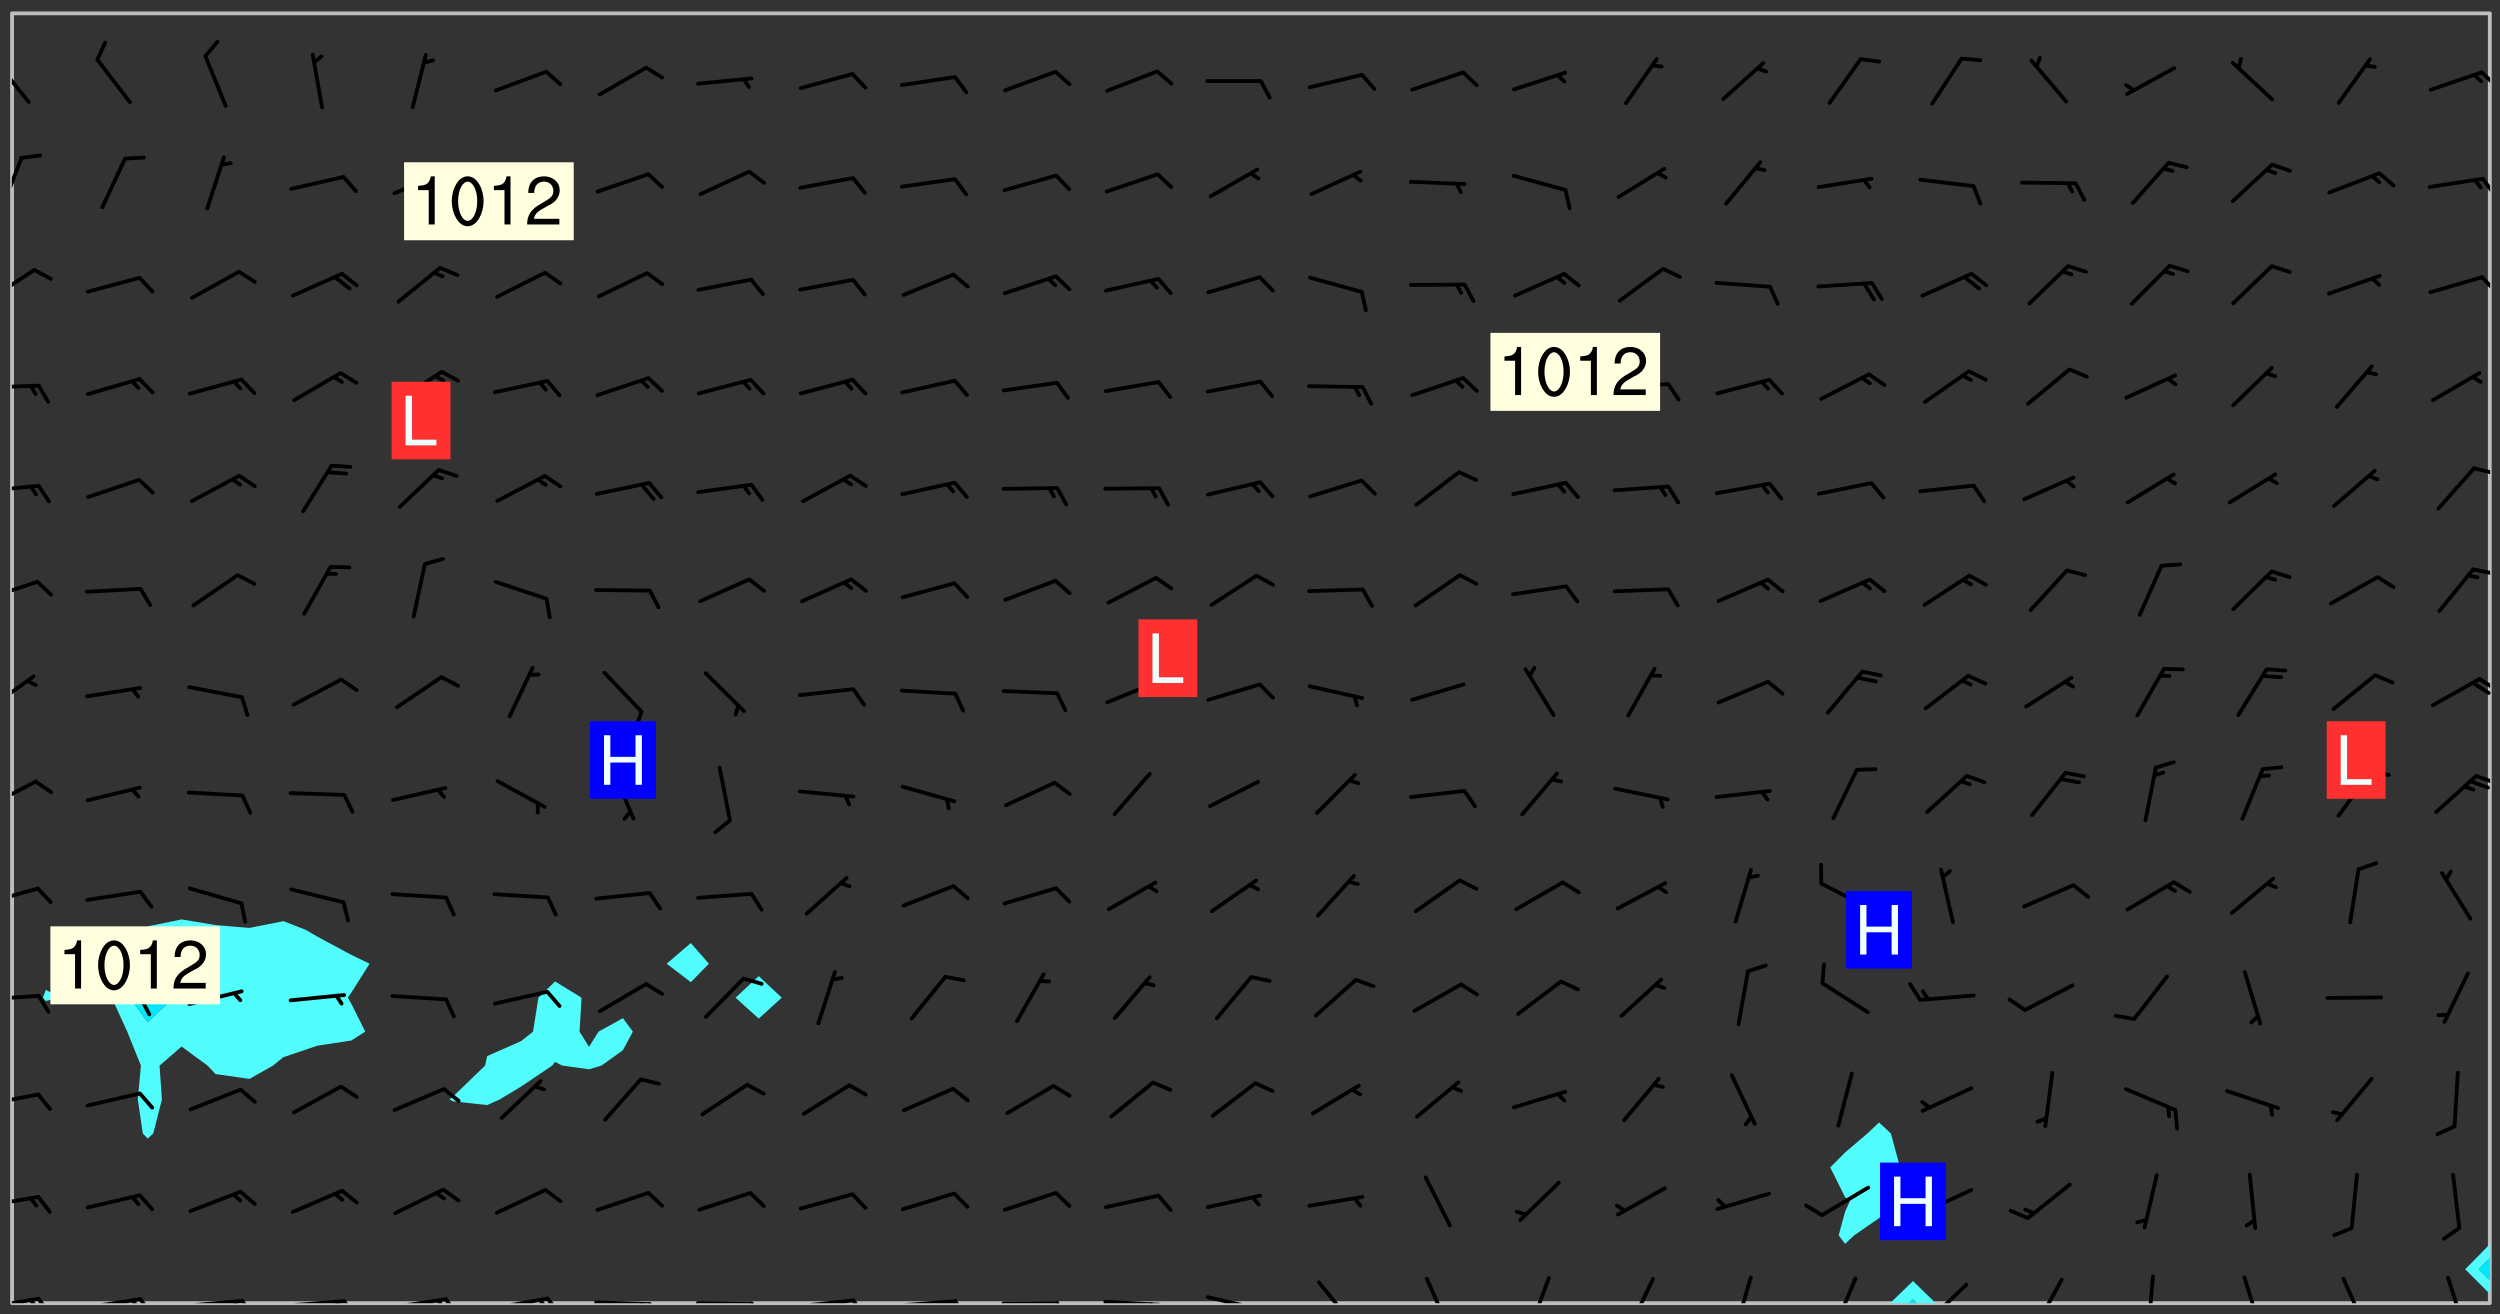 <svg xmlns="http://www.w3.org/2000/svg" role="img" xmlns:xlink="http://www.w3.org/1999/xlink" viewBox="142.45 309.95 326.84 171.84"><rect x="142.45" y="309.95" width="326.84" height="171.84" fill="#333333" stroke="none"/><defs><clipPath id="clip2"><path d="M 144 311.672 L 145 311.672 L 145 480.328 L 144 480.328 Z M 144 311.672"/></clipPath><clipPath id="clip3"><path d="M 144 311.672 L 468 311.672 L 468 480.328 L 144 480.328 Z M 144 311.672"/></clipPath><clipPath id="clip4"><path d="M 389 477 L 396 477 L 396 480.328 L 389 480.328 Z M 389 477"/></clipPath><clipPath id="clip5"><path d="M 391 479 L 394 479 L 394 480.328 L 391 480.328 Z M 391 479"/></clipPath><clipPath id="clip6"><path d="M 467 311.672 L 468 311.672 L 468 473 L 467 473 Z M 467 311.672"/></clipPath><clipPath id="clip7"><path d="M 144 479 L 148 479 L 148 480.328 L 144 480.328 Z M 144 479"/></clipPath><clipPath id="clip8"><path d="M 147 479 L 150 479 L 150 480.328 L 147 480.328 Z M 147 479"/></clipPath><clipPath id="clip9"><path d="M 146 479 L 148 479 L 148 480.328 L 146 480.328 Z M 146 479"/></clipPath><clipPath id="clip10"><path d="M 153 479 L 162 479 L 162 480.328 L 153 480.328 Z M 153 479"/></clipPath><clipPath id="clip11"><path d="M 160 479 L 163 479 L 163 480.328 L 160 480.328 Z M 160 479"/></clipPath><clipPath id="clip12"><path d="M 159 479 L 161 479 L 161 480.328 L 159 480.328 Z M 159 479"/></clipPath><clipPath id="clip13"><path d="M 166 479 L 175 479 L 175 480.328 L 166 480.328 Z M 166 479"/></clipPath><clipPath id="clip14"><path d="M 173 479 L 176 479 L 176 480.328 L 173 480.328 Z M 173 479"/></clipPath><clipPath id="clip15"><path d="M 172 479 L 175 479 L 175 480.328 L 172 480.328 Z M 172 479"/></clipPath><clipPath id="clip16"><path d="M 180 479 L 188 479 L 188 480.328 L 180 480.328 Z M 180 479"/></clipPath><clipPath id="clip17"><path d="M 187 479 L 190 479 L 190 480.328 L 187 480.328 Z M 187 479"/></clipPath><clipPath id="clip18"><path d="M 186 479 L 188 479 L 188 480.328 L 186 480.328 Z M 186 479"/></clipPath><clipPath id="clip19"><path d="M 193 479 L 201 479 L 201 480.328 L 193 480.328 Z M 193 479"/></clipPath><clipPath id="clip20"><path d="M 200 479 L 203 479 L 203 480.328 L 200 480.328 Z M 200 479"/></clipPath><clipPath id="clip21"><path d="M 199 479 L 201 479 L 201 480.328 L 199 480.328 Z M 199 479"/></clipPath><clipPath id="clip22"><path d="M 206 479 L 215 479 L 215 480.328 L 206 480.328 Z M 206 479"/></clipPath><clipPath id="clip23"><path d="M 213 479 L 216 479 L 216 480.328 L 213 480.328 Z M 213 479"/></clipPath><clipPath id="clip24"><path d="M 212 479 L 215 479 L 215 480.328 L 212 480.328 Z M 212 479"/></clipPath><clipPath id="clip25"><path d="M 220 479 L 228 479 L 228 480.328 L 220 480.328 Z M 220 479"/></clipPath><clipPath id="clip26"><path d="M 227 480 L 229 480 L 229 480.328 L 227 480.328 Z M 227 480"/></clipPath><clipPath id="clip27"><path d="M 226 480 L 228 480 L 228 480.328 L 226 480.328 Z M 226 480"/></clipPath><clipPath id="clip28"><path d="M 233 480 L 241 480 L 241 480.328 L 233 480.328 Z M 233 480"/></clipPath><clipPath id="clip29"><path d="M 240 480 L 243 480 L 243 480.328 L 240 480.328 Z M 240 480"/></clipPath><clipPath id="clip30"><path d="M 246 479 L 255 479 L 255 480.328 L 246 480.328 Z M 246 479"/></clipPath><clipPath id="clip31"><path d="M 253 479 L 256 479 L 256 480.328 L 253 480.328 Z M 253 479"/></clipPath><clipPath id="clip32"><path d="M 260 479 L 268 479 L 268 480.328 L 260 480.328 Z M 260 479"/></clipPath><clipPath id="clip33"><path d="M 267 479 L 269 479 L 269 480.328 L 267 480.328 Z M 267 479"/></clipPath><clipPath id="clip34"><path d="M 273 480 L 281 480 L 281 480.328 L 273 480.328 Z M 273 480"/></clipPath><clipPath id="clip35"><path d="M 280 480 L 283 480 L 283 480.328 L 280 480.328 Z M 280 480"/></clipPath><clipPath id="clip36"><path d="M 286 479 L 295 479 L 295 480.328 L 286 480.328 Z M 286 479"/></clipPath><clipPath id="clip37"><path d="M 292 480 L 294 480 L 294 480.328 L 292 480.328 Z M 292 480"/></clipPath><clipPath id="clip38"><path d="M 300 479 L 308 479 L 308 480.328 L 300 480.328 Z M 300 479"/></clipPath><clipPath id="clip39"><path d="M 305 480 L 307 480 L 307 480.328 L 305 480.328 Z M 305 480"/></clipPath><clipPath id="clip40"><path d="M 314 477 L 320 477 L 320 480.328 L 314 480.328 Z M 314 477"/></clipPath><clipPath id="clip41"><path d="M 328 476 L 333 476 L 333 480.328 L 328 480.328 Z M 328 476"/></clipPath><clipPath id="clip42"><path d="M 342 476 L 346 476 L 346 480.328 L 342 480.328 Z M 342 476"/></clipPath><clipPath id="clip43"><path d="M 355 476 L 359 476 L 359 480.328 L 355 480.328 Z M 355 476"/></clipPath><clipPath id="clip44"><path d="M 369 476 L 372 476 L 372 480.328 L 369 480.328 Z M 369 476"/></clipPath><clipPath id="clip45"><path d="M 382 476 L 386 476 L 386 480.328 L 382 480.328 Z M 382 476"/></clipPath><clipPath id="clip46"><path d="M 394 477 L 400 477 L 400 480.328 L 394 480.328 Z M 394 477"/></clipPath><clipPath id="clip47"><path d="M 408 476 L 413 476 L 413 480.328 L 408 480.328 Z M 408 476"/></clipPath><clipPath id="clip48"><path d="M 423 476 L 425 476 L 425 480.328 L 423 480.328 Z M 423 476"/></clipPath><clipPath id="clip49"><path d="M 435 476 L 439 476 L 439 480.328 L 435 480.328 Z M 435 476"/></clipPath><clipPath id="clip50"><path d="M 448 476 L 452 476 L 452 480.328 L 448 480.328 Z M 448 476"/></clipPath><clipPath id="clip51"><path d="M 462 476 L 465 476 L 465 480.328 L 462 480.328 Z M 462 476"/></clipPath><clipPath id="clip52"><path d="M 144 466 L 148 466 L 148 468 L 144 468 Z M 144 466"/></clipPath><clipPath id="clip53"><path d="M 144 452 L 148 452 L 148 455 L 144 455 Z M 144 452"/></clipPath><clipPath id="clip54"><path d="M 144 439 L 148 439 L 148 441 L 144 441 Z M 144 439"/></clipPath><clipPath id="clip55"><path d="M 144 425 L 148 425 L 148 429 L 144 429 Z M 144 425"/></clipPath><clipPath id="clip56"><path d="M 144 411 L 148 411 L 148 416 L 144 416 Z M 144 411"/></clipPath><clipPath id="clip57"><path d="M 465 411 L 468 411 L 468 413 L 465 413 Z M 465 411"/></clipPath><clipPath id="clip58"><path d="M 144 398 L 148 398 L 148 403 L 144 403 Z M 144 398"/></clipPath><clipPath id="clip59"><path d="M 466 398 L 468 398 L 468 401 L 466 401 Z M 466 398"/></clipPath><clipPath id="clip60"><path d="M 465 398 L 468 398 L 468 401 L 465 401 Z M 465 398"/></clipPath><clipPath id="clip61"><path d="M 144 385 L 148 385 L 148 389 L 144 389 Z M 144 385"/></clipPath><clipPath id="clip62"><path d="M 465 384 L 468 384 L 468 386 L 465 386 Z M 465 384"/></clipPath><clipPath id="clip63"><path d="M 144 373 L 148 373 L 148 375 L 144 375 Z M 144 373"/></clipPath><clipPath id="clip64"><path d="M 465 370 L 468 370 L 468 372 L 465 372 Z M 465 370"/></clipPath><clipPath id="clip65"><path d="M 144 360 L 148 360 L 148 361 L 144 361 Z M 144 360"/></clipPath><clipPath id="clip66"><path d="M 144 344 L 148 344 L 148 350 L 144 350 Z M 144 344"/></clipPath><clipPath id="clip67"><path d="M 466 345 L 468 345 L 468 349 L 466 349 Z M 466 345"/></clipPath><clipPath id="clip68"><path d="M 144 330 L 146 330 L 146 338 L 144 338 Z M 144 330"/></clipPath><clipPath id="clip69"><path d="M 466 333 L 468 333 L 468 336 L 466 336 Z M 466 333"/></clipPath><clipPath id="clip70"><path d="M 144 317 L 147 317 L 147 324 L 144 324 Z M 144 317"/></clipPath><clipPath id="clip71"><path d="M 466 319 L 468 319 L 468 322 L 466 322 Z M 466 319"/></clipPath><g id="surface1306" clip-path="url(#clip1)"><path fill="#fff" fill-opacity="0" fill-rule="evenodd" d="M 0 0 L 1000 0 L 1000 1000 L 0 1000 Z M 0 0"/><path fill="#d3d3d3" fill-opacity="0" fill-rule="evenodd" d="M162.152 355.867L161.918 356.16 161.977 356.395 162.094 356.566 162.27 356.801 162.562 357.148 162.676 357.207 162.793 357.035 162.852 356.801 163.027 356.625 163.492 356.449 164.191 356.449 164.426 356.742 164.715 357.559 164.773 357.734 164.949 357.965 165.301 358.199 166 358.898 166.172 359.074 166.406 359.422 166.641 359.832 166.93 360.414 167.34 360.879 167.57 361.113 167.805 361.289 167.922 361.52 168.098 361.812 168.27 362.977 168.27 363.211 168.328 363.5 168.387 363.617 168.504 363.734 168.852 364.145 168.969 364.316 169.145 364.492 169.32 364.727 169.438 364.898 169.609 365.25 169.668 365.484 169.902 365.891 170.137 365.832 169.961 366.008 169.902 366.938 169.32 366.938 169.086 366.824 168.738 366.938 168.621 367.055 168.562 367.348 168.504 367.523 168.387 367.695 167.922 367.988 167.863 368.223 167.805 368.336 167.805 368.98 167.863 369.152 167.863 369.562 167.922 369.621 167.922 370.027 167.98 370.434 168.098 370.609 168.156 370.668 168.387 371.309 168.328 371.602 168.328 372.301 168.27 372.883 168.27 373.117 168.211 373.348 168.156 373.699 168.156 375.621 168.211 375.738 168.637 375.738 168.27 375.855 168.246 376.207 169.137 377.375 170.879 377.914 172.219 378.273 172.219 378.812 172.309 379.621 172.844 380.336 174.363 380.605 175.254 380.52 175.344 381.684 175.879 381.863 177.039 381.684 179.094 380.699 180.254 380.336 182.133 380.16 183.828 379.98 183.648 380.699 182.133 380.785 180.883 380.875 180.078 381.145 179.004 381.953 179.273 382.672 179.809 383.57 179.629 384.195 179.363 385.004 179.629 386.082 180.254 386.98 181.059 387.16 182.309 386.98 182.043 387.703 182.141 388.207 182.195 388.5 182.195 388.672 182.254 388.965 182.254 389.371 182.43 389.488 182.781 389.605 183.188 389.605 183.48 389.43 183.594 389.312 183.652 389.195 183.77 388.965 183.828 388.789 184.18 388.324 184.41 388.148 184.586 388.09 184.762 388.148 184.82 388.324 184.938 389.312 184.992 389.781 185.051 389.953 185.168 390.188 185.344 390.246 186.16 390.305 186.449 390.305 186.566 390.539 186.625 390.945 186.684 391.297 186.684 392.402 186.801 392.695 186.918 393.043 187.207 393.742 187.383 394.094 187.965 394.848 188.316 395.023 188.488 395.082 188.957 395.316 189.598 395.781 189.945 396.016 190.238 396.191 190.531 396.246 190.762 396.309 191.578 396.656 191.871 396.832 191.984 397.004 192.336 397.355 192.453 397.531 192.977 398.172 192.977 398.461 193.035 398.812 193.035 399.16 193.094 399.512 193.152 399.801 193.27 399.859 193.441 399.918 193.617 399.918 194.199 400.152 194.375 400.27 194.551 400.559 194.727 400.793 194.84 401.027 195.133 401.258 195.25 401.375 195.25 401.785 195.309 401.84 195.598 402.074 195.832 402.191 195.891 402.309 196.008 402.48 196.066 402.598 196.297 402.832 196.355 403.008 196.59 403.066 196.707 403.125 196.59 403.238 196.531 403.355 196.531 403.473 196.414 403.766 196.297 404.055 196.297 404.637 196.473 404.754 196.59 404.812 196.648 404.93 196.766 405.047 196.879 405.105 197.055 405.453 197.113 405.805 197.172 406.211 197.172 406.387 197.113 406.562 196.996 407.262 196.996 407.434 197.113 407.609 197.406 407.902 197.812 407.902 197.988 408.02 198.105 408.191 198.223 408.484 198.223 408.719 197.695 408.719 197.465 408.484 197.23 408.484 197.055 408.543 196.996 409.242 197.055 409.59 197.172 409.766 197.348 410.176 197.465 410.406 197.754 410.875 197.93 410.93 198.453 410.93 198.688 410.988 199.445 411.629 199.504 411.922 199.504 412.156 199.562 412.215 199.793 412.562 199.793 412.914 199.676 413.086 199.676 413.379 199.969 413.668 200.262 413.844 200.434 413.902 200.727 414.078 201.02 414.195 201.602 414.602 201.891 414.836 202.184 415.012 202.402 415.172 202.418 415.184 202.648 415.359 203.289 415.883 203.465 416.117 203.582 416.293 203.758 416.469 203.871 416.641 203.871 417.281 203.988 417.457 204.457 417.574 205.039 417.691 205.273 417.75 205.504 417.863 205.797 417.98 205.91 418.039 206.496 418.391 206.785 418.562 206.961 418.625 207.137 418.68 207.312 418.738 208.012 419.09 208.301 419.266 208.535 419.32 208.824 419.496 209.059 419.613 209.699 420.02 209.992 420.137 210.164 420.195 210.398 420.254 210.809 420.312 211.039 420.371 211.273 420.488 211.332 420.66 210.922 420.836 211.391 420.895 211.449 421.188 211.562 421.422 211.738 421.477 211.973 421.535 212.148 421.594 212.555 421.711 213.195 421.945 213.312 422.117 213.371 422.352 213.371 422.527 213.312 422.645 213.254 423.051 213.488 423.285 213.605 423.344 213.953 423.461 214.594 423.691 214.77 423.809 215.059 423.926 215.234 424.102 215.469 424.566 216.051 425.672 216.227 425.848 216.574 426.023 216.75 426.141 217.102 426.258 218.148 426.781 218.383 426.84 218.848 426.953 219.141 427.012 219.605 427.188 220.363 427.77 220.598 428.004 220.945 428.469 221.121 428.645 221.41 428.879 222.227 429.578 222.52 429.754 222.809 430.043 223.102 430.219 223.395 430.508 224.09 431.148 224.266 431.324 224.559 431.559 224.848 431.793 225.316 432.082 225.957 432.664 226.305 432.898 226.539 433.191 226.887 433.539 227.238 434.004 228.172 434.996 228.52 435.402 228.637 435.578 228.871 435.637 228.984 435.754 229.629 435.93 229.859 436.043 230.094 436.102 230.387 436.277 230.617 436.395 231.551 437.094 231.957 437.5 232.191 437.676 232.598 437.852 232.832 437.969 233.648 438.316 233.996 438.551 234.23 438.668 234.523 438.957 234.754 439.074 235.512 439.426 235.863 439.598 236.094 439.656 236.387 439.773 236.621 439.832 237.492 440.008 238.309 440.008 238.777 440.238 238.949 440.297 239.824 440.996 240.289 441.113 240.582 441.172 240.758 441.23 240.988 441.289 241.457 441.348 241.805 441.406 242.156 441.465 242.562 441.523 242.855 441.523 243.027 441.582 243.027 441.812 243.203 441.988 243.496 441.988 243.844 442.047 244.195 442.105 244.895 442.223 245.535 442.223 246 441.988 246.293 441.812 246.465 441.695 246.875 441.523 247.164 441.348 248.098 440.883 248.566 440.59 249.09 440.297 249.555 440.125 250.02 439.949 251.07 439.484 251.359 439.367 251.77 439.25 252.059 439.133 252.586 438.957 254.102 438.258 254.684 437.91 254.973 437.852 255.266 437.793 255.613 437.676 256.488 437.445 256.84 437.328 256.953 437.328 257.188 437.27 258.062 437.035 258.297 436.977 259.109 436.977 259.461 436.918 260.277 436.801 260.449 436.742 260.801 436.688 261.094 436.629 261.324 436.57 262.141 436.395 262.316 436.336 262.664 436.336 262.898 436.277 263.363 436.16 264.121 435.988 264.355 435.93 264.703 435.93 265.113 435.812 265.402 435.754 266.688 435.695 266.977 435.695 267.387 435.637 267.617 435.578 267.793 435.578 268.668 435.461 269.074 435.461 269.484 435.344 269.832 435.344 270.184 435.23 271.055 435.172 272.805 435.172 273.852 435.461 274.262 435.578 274.551 435.695 274.902 435.812 275.191 435.93 276.242 436.102 276.531 436.16 276.824 436.16 277.117 436.219 277.289 436.277 277.699 436.336 277.871 436.395 277.988 436.453 278.105 436.453 278.223 436.512 278.574 436.57 278.688 436.57 279.098 436.637 281.02 437.031 282.945 437.426 284.465 437.875 286.16 438.594 288.305 439.398 289.91 438.68 291.34 437.875 292.5 436.797 293.75 436.348 296.785 435.629 298.66 435.27 300.805 433.922 303.039 432.668 305.539 431.41 307.234 430.961 309.02 430.781 310.18 430.512 310.805 431.051 312.145 430.781 312.859 429.793 313.844 428.449 314.289 428.27 315.094 427.91 316.969 427.371 318.754 426.922 320.004 426.652 321.164 426.562 322.863 426.473 324.824 426.203 326.074 426.113 326.613 426.113 327.238 426.023 328.129 426.023 330.273 425.844 332.684 425.664 335.273 425.574 336.969 425.754 338.578 425.844 340.008 426.203 341.168 426.922 343.043 427.91 344.203 429.438 344.469 430.152 345.098 430.242 345.453 431.141 345.988 431.68 346.523 433.207 347.598 433.566 348.133 433.566 347.328 434.102 347.418 435.809 348.133 438.504 349.023 439.309 349.918 440.297 350.633 441.555 352.418 442.094 353.938 441.914 354.293 443.258 355.902 442.453 356.883 441.914 357.152 442.184 357.469 441.969 357.688 441.824 358.488 442.273 358.938 441.914 359.293 441.914 359.828 441.645 360.367 440.926 360.902 440.656 361.527 439.668 362.688 440.117 363.527 440.488 364.922 441.105 366.617 440.926 368.223 440.926 370.008 441.016 370.188 439.309 370.723 437.965 371.527 438.234 372.02 439.082 372.422 439.488 372.332 440.027 372.332 440.387 373.047 440.836 373.758 440.566 375.188 440.566 375.547 441.555 375.992 442.812 376.707 444.156 377.957 444.785 379.652 445.414 380.367 445.234 380.547 444.695 381.527 444.605 381.977 444.965 382.062 446.223 381.797 446.852 381.262 447.031 381.262 447.57 381.977 448.555 382.242 449.094 383.227 450.082 384.027 451.16 383.762 451.52 383.672 452.418 383.047 454.75 382.691 456.816 382.602 458.609 382.422 459.328 382.332 459.867 382.332 461.305 381.352 463.188 380.992 464.895 380.457 465.793 379.652 466.961 379.387 467.5 381.441 468.754 381.527 469.113 381.172 469.652 381.082 469.473 381.082 470.281 381.172 471.719 380.727 472.434 379.652 472.527 379.387 473.242 379.922 474.141 380.727 474.859 381.887 475.668 383.227 475.938 383.672 476.297 383.316 476.746 381.527 476.656 380.277 476.207 379.562 475.488 378.938 475.398 378.762 478.988 378.574 480.297 467.934 480.297 467.934 311.703 412.664 311.703 412.664 360.785 413.426 360.91 416.715 361.453 418.738 364.289 418.738 367.043 421.09 367.375 423.438 367.707 427.488 367.707 426.109 371.867 424.086 372.574 422.062 373.277 421.52 373.621 418.926 375.238 418.738 375.355 416.715 373.277 415.984 370.535 413.312 368.457 411.938 364.957 411.871 364.875 409.914 362.203 412.664 360.785 412.664 311.703 294.422 311.703 294.422 403.117 294.539 403.148 294.672 403.16 294.746 403.234 294.852 403.281 294.941 403.34 295.027 403.398 295.117 403.457 295.414 403.754 295.473 403.844 295.504 403.961 295.531 404.078 295.547 404.215 295.516 404.332 295.457 404.422 295.398 404.508 295.355 404.613 295.309 404.715 295.281 404.836 295.281 404.98 295.457 405.25 295.605 405.398 295.68 405.484 295.754 405.559 295.797 405.664 295.859 405.754 295.918 405.84 295.961 405.945 296.02 406.035 296.066 406.137 296.109 406.242 296.168 406.328 296.285 406.508 296.359 406.582 296.422 406.668 296.48 406.758 296.523 406.863 296.582 406.953 296.641 407.039 296.703 407.129 296.762 407.219 296.805 407.32 296.922 407.5 296.996 407.574 297.055 407.66 297.129 407.734 297.219 407.793 297.324 407.84 297.473 407.84 297.605 407.824 297.738 407.84 297.84 407.793 297.914 407.719 297.961 407.617 297.945 407.484 297.945 407.336 297.898 407.23 297.871 407.113 297.824 407.012 297.797 406.891 297.754 406.789 297.691 406.699 297.648 406.598 297.605 406.492 297.574 406.375 297.559 406.242 297.547 406.105 297.633 406.047 297.691 405.961 297.812 405.93 297.855 406.035 297.871 406.168 297.871 406.285 297.93 406.387 297.988 406.477 298.078 406.535 298.227 406.684 298.285 406.773 298.328 406.879 298.316 406.98 298.402 407.039 298.508 407.086 298.594 407.145 298.684 407.203 298.758 407.277 298.641 407.305 298.535 407.352 298.449 407.41 298.375 407.484 298.316 407.574 298.254 407.66 298.227 407.781 298.18 407.883 298.137 407.988 298.105 408.105 298.094 408.238 298.078 408.371 298.078 408.52 298.105 408.637 298.152 408.742 298.195 408.844 298.254 408.934 298.328 409.008 298.418 409.066 298.492 409.141 298.582 409.199 298.641 409.289 298.684 409.395 298.73 409.496 298.848 409.527 298.98 409.543 299.129 409.543 299.246 409.512 299.352 409.555 299.395 409.66 299.441 409.762 299.469 409.883 299.5 410 299.527 410.117 299.559 410.238 299.586 410.355 299.691 410.398 299.793 410.445 299.926 410.43 300.074 410.578 300.137 410.664 300.211 410.738 300.281 410.812 300.371 410.875 300.477 410.918 300.578 410.961 300.695 410.992 300.832 411.008 300.949 410.977 301.023 410.902 301.051 410.785 301.039 410.652 301.008 410.531 300.98 410.414 301.023 410.309 301.141 410.309 301.23 410.371 301.348 410.398 301.496 410.398 301.629 410.414 301.777 410.414 301.91 410.43 302.043 410.414 302.191 410.414 302.324 410.398 302.457 410.387 302.594 410.398 302.711 410.371 302.844 410.355 303.035 410.297 302.977 410.473 302.961 410.605 302.934 410.727 302.918 410.859 302.859 410.945 302.727 410.961 302.621 411.008 302.516 411.051 302.398 411.082 302.281 411.109 302.016 411.141 301.867 411.141 301.734 411.156 301.66 411.23 301.719 411.316 301.867 411.465 301.984 411.645 302.059 411.715 302.148 411.777 302.238 411.836 302.324 411.895 302.414 411.953 302.516 411.996 302.621 412.059 302.727 412.102 302.812 412.16 302.918 412.207 303.02 412.25 303.199 412.367 303.258 412.457 303.215 412.559 303.168 412.664 303.184 412.797 303.406 413.02 303.465 413.109 303.508 413.211 303.539 413.332 303.582 413.434 303.598 413.566 303.629 413.684 303.641 413.82 303.672 413.938 303.82 414.086 303.922 414.129 304.027 414.172 304.145 414.203 304.277 414.219 304.414 414.234 304.531 414.234 304.648 414.203 304.738 414.145 304.781 414.039 304.828 413.938 304.871 413.832 304.902 413.715 304.914 413.582 304.914 413.434 304.902 413.301 304.887 413.168 304.855 413.051 304.812 412.945 304.766 412.84 304.723 412.738 304.68 412.633 304.664 412.5 304.68 412.367 304.707 412.25 304.738 412.133 304.766 412.012 304.812 411.91 304.902 411.852 304.988 411.789 305.062 411.715 305.152 411.656 305.375 411.434 305.434 411.348 305.508 411.273 305.625 411.094 305.684 411.008 305.684 410.859 305.609 410.785 305.508 410.738 305.402 410.695 305.301 410.652 305.242 410.562 305.195 410.457 305.168 410.34 305.258 410.281 305.375 410.25 305.477 410.207 305.656 410.09 305.805 409.941 305.816 409.809 305.805 409.703 305.715 409.645 305.582 409.66 305.434 409.66 305.301 409.676 305.168 409.66 305.047 409.629 304.961 409.57 304.887 409.496 304.828 409.406 304.766 409.32 304.648 409.141 304.59 409.055 304.621 408.934 304.707 408.875 304.828 408.844 304.887 408.758 304.887 408.637 304.855 408.52 304.797 408.43 304.738 408.344 304.691 408.238 304.664 408.121 304.648 407.988 304.707 407.898 304.781 407.824 304.871 407.766 304.988 407.586 305.062 407.512 305.121 407.426 305.27 407.277 305.391 407.246 305.523 407.23 305.656 407.246 305.73 407.32 305.773 407.426 305.789 407.559 305.758 407.676 305.641 407.707 305.508 407.719 305.359 407.867 305.316 407.973 305.27 408.074 305.242 408.195 305.211 408.312 305.211 408.461 305.242 408.578 305.285 408.684 305.344 408.773 305.418 408.844 305.492 408.918 305.609 408.949 305.73 408.977 305.848 408.949 305.98 408.934 306.098 408.934 306.188 408.992 306.262 409.066 306.309 409.172 306.367 409.258 306.469 409.305 306.602 409.32 306.707 409.363 306.793 409.422 306.781 409.527 306.707 409.602 306.527 409.719 306.469 409.809 306.379 409.867 306.309 409.941 306.234 410.016 306.172 410.105 306.145 410.223 306.129 410.355 306.145 410.488 306.129 410.621 306.129 410.77 306.145 410.902 306.172 411.02 306.203 411.141 306.277 411.215 306.367 411.273 306.453 411.332 306.543 411.391 306.66 411.422 306.66 411.508 306.559 411.555 306.469 411.613 306.203 411.645 306.086 411.672 305.938 411.672 305.832 411.715 305.73 411.762 305.672 411.852 305.609 412.086 305.598 412.219 305.566 412.34 305.551 412.473 305.551 412.766 305.539 412.898 305.551 413.035 305.566 413.168 305.699 413.184 305.832 413.195 305.953 413.227 306.039 413.285 306.113 413.359 306.16 413.465 306.203 413.566 306.219 413.699 306.219 414.145 306.203 414.277 306.203 414.723 306.234 414.988 306.262 415.105 306.277 415.238 306.309 415.355 306.395 415.566 306.426 415.832 306.426 415.98 306.395 416.098 306.367 416.215 306.336 416.336 306.309 416.453 306.277 416.57 306.246 416.691 306.234 416.824 306.219 416.957 306.309 417.016 306.426 416.984 306.527 417 306.574 417.105 306.543 417.371 306.543 417.812 306.5 417.918 306.453 418.023 306.41 418.125 306.367 418.23 306.309 418.316 306.277 418.438 306.234 418.555 306.203 418.672 306.188 418.805 306.203 418.938 306.262 419.027 306.367 419.074 306.453 419.133 306.512 419.219 306.5 419.355 306.469 419.473 306.426 419.574 306.426 420.02 306.41 420.152 306.41 420.301 306.379 420.418 306.336 420.523 306.309 420.641 306.262 420.746 306.219 420.848 306.188 420.969 306.16 421.086 306.129 421.219 306.098 421.336 306.07 421.453 306.027 421.559 305.996 421.676 305.965 421.797 305.953 421.93 305.938 422.062 305.938 422.359 305.965 422.477 305.965 422.625 306.012 423.023 306.039 423.141 306.098 423.23 306.219 423.262 306.367 423.262 306.5 423.246 306.559 423.336 306.559 423.453 306.5 423.543 306.41 423.602 306.309 423.645 306.203 423.691 306.113 423.75 306.027 423.809 305.891 423.824 305.773 423.793 305.641 423.777 305.539 423.824 305.477 423.91 305.465 424.047 305.449 424.18 305.418 424.297 305.391 424.414 305.375 424.547 305.344 424.668 305.344 424.965 305.359 425.098 305.391 425.215 305.391 425.363 305.402 425.496 305.402 425.645 305.375 425.762 305.328 425.863 305.301 425.984 305.27 426.102 305.211 426.191 305.137 426.266 305.035 426.309 304.93 426.355 304.812 426.383 304.691 426.414 304.59 426.367 304.648 426.281 304.754 426.234 304.781 426.117 304.812 426 304.84 425.879 304.871 425.762 304.871 425.613 304.887 425.48 304.855 425.363 304.812 425.258 304.707 425.273 304.633 425.348 304.531 425.391 304.441 425.453 304.367 425.527 304.324 425.629 304.309 425.762 304.277 425.879 304.25 426 304.219 426.117 304.191 426.234 304.16 426.355 304.133 426.473 304.102 426.59 304.059 426.695 303.969 426.754 303.879 426.754 303.762 426.723 303.73 426.637 303.746 426.5 303.715 426.383 303.715 426.234 303.703 426.102 303.703 425.953 303.641 425.719 303.613 425.598 303.57 425.496 303.523 425.391 303.465 425.305 303.406 425.215 303.363 425.109 303.301 425.023 303.152 424.875 303.082 424.801 302.977 424.754 302.871 424.711 302.77 424.668 302.473 424.371 302.383 424.297 302.297 424.238 302.191 424.195 302.102 424.133 302.016 424.074 301.91 424.031 301.82 423.973 301.734 423.91 301.66 423.84 301.555 423.793 301.469 423.734 301.363 423.691 301.273 423.629 301.172 423.586 301.066 423.543 300.98 423.484 300.875 423.438 300.77 423.395 300.668 423.348 300.578 423.289 300.477 423.246 300.371 423.203 300.281 423.141 300.164 423.113 300.031 423.098 299.898 423.113 299.75 423.113 299.617 423.129 299.5 423.098 299.41 423.039 299.336 422.965 299.246 422.906 299.145 422.859 298.996 422.859 298.875 422.832 298.773 422.789 298.699 422.715 298.582 422.535 298.492 422.477 298.391 422.434 298.301 422.371 298.195 422.328 298.105 422.27 298.02 422.211 297.914 422.164 297.855 422.078 297.797 421.988 297.754 421.883 297.707 421.781 297.633 421.707 297.547 421.648 297.473 421.574 297.383 421.516 297.16 421.293 297.117 421.188 297.086 420.922 297.191 420.879 297.336 420.879 297.441 420.922 297.516 420.996 297.605 421.055 297.691 421.113 297.797 421.16 297.887 421.219 298.035 421.367 298.105 421.441 298.254 421.59 298.316 421.676 298.391 421.75 298.477 421.809 298.551 421.883 298.641 421.945 298.73 422.004 298.816 422.062 299.086 422.238 299.188 422.285 299.293 422.328 299.395 422.371 299.441 422.297 299.5 422.211 299.574 422.137 299.645 422.062 299.75 422.105 299.824 422.18 299.883 422.27 299.926 422.371 299.973 422.477 300.016 422.582 300.137 422.609 300.254 422.582 300.328 422.492 300.371 422.387 300.43 422.297 300.504 422.223 300.609 422.18 300.727 422.152 300.859 422.164 300.949 422.223 301.098 422.371 301.156 422.461 301.199 422.566 301.246 422.668 301.289 422.773 301.332 422.875 301.438 422.922 301.543 422.965 301.676 422.98 301.762 422.922 301.82 422.832 301.895 422.758 302 422.715 302.117 422.742 302.223 422.789 302.324 422.832 302.43 422.875 302.531 422.922 302.711 423.039 302.711 423.156 302.695 423.289 302.711 423.422 302.727 423.559 302.785 423.645 302.887 423.691 303.008 423.719 303.125 423.75 303.273 423.75 303.391 423.719 303.449 423.629 303.629 423.512 303.688 423.422 303.762 423.348 303.82 423.262 303.938 423.082 304.117 422.965 304.234 422.996 304.324 423.055 304.367 423.129 304.352 423.262 304.352 423.379 304.441 423.438 304.59 423.438 304.723 423.422 304.855 423.41 305.121 423.379 305.227 423.336 305.344 423.305 305.465 423.277 305.539 423.203 305.609 423.129 305.672 423.039 305.656 422.934 305.609 422.832 305.508 422.789 305.402 422.773 305.285 422.801 305.02 422.832 304.871 422.832 304.797 422.758 304.707 422.699 304.59 422.668 304.473 422.641 304.34 422.625 304.191 422.625 304.059 422.641 303.762 422.641 303.656 422.594 303.508 422.445 303.465 422.344 303.406 422.254 303.629 422.031 303.715 421.973 303.82 421.93 303.938 421.898 304.07 421.883 304.203 421.898 304.34 421.914 304.441 421.957 304.574 421.945 304.664 421.883 304.766 421.84 304.828 421.75 304.781 421.648 304.691 421.59 304.574 421.559 304.473 421.516 304.414 421.426 304.352 421.336 304.352 421.219 304.367 421.086 304.473 421.039 304.547 420.969 304.547 420.848 304.457 420.789 304.426 420.672 304.516 420.613 304.59 420.539 304.633 420.434 304.691 420.344 304.738 420.242 304.754 420.109 304.754 419.961 304.707 419.855 304.664 419.754 304.574 419.695 304.441 419.68 304.34 419.637 304.203 419.621 304.086 419.59 303.641 419.59 303.508 419.574 303.375 419.562 303.242 419.547 303.125 419.516 302.977 419.516 302.844 419.5 302.711 419.488 302.445 419.457 302.324 419.414 302.238 419.355 302.164 419.281 302.164 419.133 302.176 419 302.281 418.953 302.383 418.91 302.516 418.895 302.668 418.895 302.801 418.879 303.094 418.879 303.215 418.91 303.316 418.953 303.406 419.012 303.641 419.074 303.762 419.027 303.852 418.969 303.953 418.926 304.086 418.91 304.191 418.953 304.293 419 304.426 419.012 304.547 418.984 304.691 418.984 304.812 418.953 304.93 418.926 305.035 418.879 305.109 418.805 305.195 418.746 305.344 418.598 305.402 418.512 305.449 418.406 305.477 418.289 305.492 418.184 305.391 418.141 305.301 418.082 305.184 418.051 305.078 418.008 304.988 417.945 304.914 417.859 304.84 417.785 304.738 417.742 304.633 417.695 304.531 417.652 304.473 417.562 304.426 417.461 304.34 417.25 304.277 417.164 304.219 417.074 304.145 417 304.059 416.941 303.789 416.941 303.672 416.973 303.582 417.031 303.48 417.074 303.348 417.09 303.242 417.074 303.215 416.957 303.152 416.867 303.035 416.836 302.934 416.793 302.785 416.645 302.754 416.527 302.738 416.422 302.812 416.348 302.992 416.23 303.109 416.203 303.227 416.172 303.363 416.188 303.465 416.23 303.57 416.273 303.672 416.32 303.777 416.363 303.895 416.395 304.027 416.41 304.145 416.438 304.277 416.453 304.383 416.438 304.473 416.379 304.398 416.305 304.293 416.262 304.219 416.188 304.145 416.098 303.996 415.949 303.91 415.891 303.82 415.832 303.746 415.758 303.656 415.699 303.555 415.652 303.434 415.625 303.332 415.578 303.227 415.535 303.109 415.504 303.008 415.461 302.887 415.43 302.738 415.43 302.621 415.461 302.516 415.504 302.43 415.566 302.25 415.684 302.164 415.742 302.074 415.801 301.969 415.848 301.883 415.906 301.777 415.949 301.676 415.992 301.57 416.039 301.496 416.113 301.438 416.203 301.379 416.289 301.332 416.395 301.273 416.48 301.199 416.555 301.066 416.543 300.949 416.512 300.832 416.512 300.758 416.586 300.668 416.645 300.594 416.719 300.504 416.777 300.418 416.836 300.312 416.883 300.211 416.926 300.074 416.941 299.973 416.898 299.824 416.75 299.719 416.703 299.633 416.703 299.527 416.75 299.426 416.793 299.305 416.824 299.188 416.793 299.113 416.719 299.113 416.602 299.145 416.48 299.219 416.41 299.277 416.32 299.352 416.246 299.469 416.215 299.574 416.172 299.867 416.172 300 416.156 300.137 416.141 300.238 416.098 300.328 416.039 300.43 415.992 300.52 415.934 300.652 415.922 300.742 415.98 300.875 415.992 300.965 415.934 301.051 415.875 301.156 415.832 301.246 415.773 301.332 415.711 301.422 415.652 301.57 415.504 301.629 415.418 301.688 415.328 301.793 415.285 301.926 415.27 302.043 415.297 302.164 415.328 302.223 415.27 302.281 415.18 302.312 414.914 302.34 414.797 302.445 414.809 302.578 414.824 302.68 414.781 302.77 414.723 302.828 414.633 302.902 414.559 302.961 414.469 303.008 414.367 303.02 414.234 303.008 414.102 302.961 413.996 302.812 413.848 302.754 413.758 302.695 413.672 302.652 413.566 302.652 413.121 302.668 412.988 302.668 412.84 302.68 412.707 302.621 412.648 302.531 412.707 302.43 412.664 302.25 412.547 302.164 412.488 302.102 412.398 302.043 412.309 301.969 412.234 301.883 412.176 301.762 412.207 301.66 412.219 301.555 412.266 301.469 412.324 301.363 412.367 301.215 412.516 301.125 412.574 301.039 412.633 300.949 412.695 300.844 412.738 300.711 412.754 300.711 412.633 300.816 412.59 300.934 412.559 301.008 412.488 301.051 412.383 301.051 412.234 301.023 412.117 300.875 411.969 300.742 411.953 300.594 411.953 300.477 411.984 300.371 412.027 300.27 412.07 300.18 412.133 300.062 412.16 299.988 412.086 300 411.953 299.957 411.852 299.914 411.746 299.824 411.688 299.707 411.715 299.586 411.746 299.469 411.777 299.367 411.82 299.246 411.852 299.145 411.895 299.039 411.938 298.949 411.996 298.848 412.012 298.848 411.895 298.863 411.762 298.805 411.672 298.73 411.715 298.582 411.863 298.523 411.953 298.449 412.027 298.402 412.133 298.359 412.234 298.285 412.309 298.227 412.398 298.152 412.473 298.094 412.559 298.02 412.633 297.93 412.695 297.855 412.766 297.781 412.84 297.68 412.855 297.547 412.871 297.441 412.828 297.441 412.707 297.59 412.559 297.633 412.457 297.691 412.367 297.738 412.266 297.781 412.16 297.84 412.07 297.871 411.953 297.914 411.852 297.945 411.73 297.973 411.613 298.02 411.508 298.062 411.406 298.105 411.301 298.18 411.23 298.27 411.168 298.359 411.109 298.461 411.066 298.758 411.066 299.023 411.035 299.129 410.992 299.055 410.918 298.938 410.887 298.832 410.844 298.742 410.785 298.641 410.738 298.551 410.68 298.449 410.637 298.344 410.594 298.254 410.531 298.168 410.473 298.062 410.43 297.961 410.387 297.84 410.355 297.723 410.324 297.621 410.281 297.5 410.25 297.398 410.207 297.309 410.148 297.266 410.043 297.25 409.91 297.352 409.867 297.484 409.852 297.621 409.867 297.754 409.852 297.855 409.809 297.914 409.719 297.93 409.613 297.84 409.555 297.766 409.48 297.664 409.438 297.574 409.379 297.426 409.23 297.383 409.125 297.367 408.992 297.367 408.699 297.309 408.609 297.219 408.551 297.145 408.477 297.102 408.371 297.07 408.254 297.012 408.164 296.938 408.09 296.82 408.062 296.746 407.988 296.656 407.93 296.566 407.867 296.48 407.809 296.406 407.734 296.348 407.648 296.301 407.543 296.215 407.484 296.066 407.336 295.871 407.277 295.738 407.293 295.637 407.336 295.562 407.41 295.516 407.512 295.473 407.617 295.414 407.707 295.355 407.793 295.059 408.09 294.969 408.148 294.883 408.148 294.82 408.062 294.777 407.957 294.809 407.84 294.867 407.75 294.895 407.633 294.883 407.5 294.793 407.438 294.688 407.484 294.57 407.512 294.453 407.543 294.184 407.719 294.082 407.766 293.965 407.793 293.859 407.84 293.77 407.898 293.668 407.941 293.609 407.855 293.562 407.75 293.578 407.617 293.625 407.512 293.695 407.438 293.77 407.367 293.828 407.277 293.828 407.129 293.785 407.023 293.547 407.023 293.445 407.07 293.414 407.188 293.387 407.305 293.355 407.426 293.281 407.469 293.148 407.484 293.074 407.438 293.031 407.336 292.988 407.23 292.941 407.129 292.898 407.023 292.777 407.055 292.676 407.098 292.543 407.113 292.426 407.145 292.32 407.188 292.23 407.246 292.129 407.293 292.008 407.32 291.875 407.336 291.773 407.293 291.715 407.203 291.668 407.098 291.625 406.996 291.582 406.891 291.582 406.773 291.641 406.684 291.727 406.625 291.906 406.508 292.008 406.461 292.113 406.418 292.219 406.359 292.32 406.316 292.41 406.254 292.512 406.211 292.617 406.152 292.719 406.105 292.809 406.047 292.914 406.004 293.016 405.961 293.105 405.898 293.207 405.855 293.344 405.84 293.461 405.871 293.562 405.914 293.684 405.945 293.785 405.988 293.891 406.035 293.992 406.078 294.098 406.121 294.199 406.168 294.305 406.211 294.406 406.254 294.512 406.301 294.598 406.359 294.703 406.402 294.82 406.434 294.926 406.477 295.027 406.523 295.117 406.582 295.223 406.625 295.324 406.668 295.43 406.715 295.547 406.742 295.648 406.789 295.77 406.816 295.918 406.816 296.004 406.758 296.02 406.656 296.078 406.566 296.051 406.449 295.977 406.375 295.859 406.195 295.785 406.121 295.695 406.047 295.516 405.93 295.43 405.871 295.324 405.828 295.223 405.781 294.953 405.605 294.895 405.516 294.82 405.441 294.762 405.352 294.719 405.25 294.688 405.133 294.672 404.996 294.672 404.434 294.66 404.301 294.645 404.168 294.613 404.051 294.598 403.918 294.586 403.785 294.555 403.664 294.332 403.441 294.273 403.355 294.258 403.25 294.289 403.133 294.422 403.117 294.422 311.703 172.992 311.703 172.992 313.156 172.934 313.391 172.582 314.441 172.41 314.965 172.293 315.312 172.117 315.723 172 315.895 171.766 316.188 171.535 316.246 171.184 316.246 171.066 316.305 170.836 316.711 170.836 317.004 170.953 317.18 171.184 317.41 171.301 317.645 171.941 318.402 172.234 318.867 172.41 319.102 172.641 319.453 172.875 319.801 173.516 320.617 173.691 321.082 173.863 321.492 173.98 322.188 174.156 322.656 174.273 324.055 174.332 324.52 174.332 325.395 174.449 326.441 174.449 331.223 174.391 331.688 174.039 332.969 173.863 333.492 173.75 333.902 173.398 334.832 172.934 336 172.699 336.582 172.582 336.758 172.41 337.105 172.234 337.512 171.883 338.328 171.824 338.621 171.711 338.914 171.594 339.203 171.535 339.379 171.418 340.254 171.359 340.66 171.301 340.777 171.242 340.953 171.184 341.125 170.953 341.652 170.836 341.824 170.836 342.059 170.719 342.293 170.66 342.465 170.484 343.051 170.484 343.34 170.426 343.516 170.426 343.809 170.367 343.922 170.309 344.449 170.309 344.621 170.254 344.855 170.254 347.477 170.078 348.293 169.961 348.469 169.785 348.703 169.668 348.875 169.555 349.109 168.969 350.043 168.738 350.332 168.445 350.797 168.27 351.031 167.98 351.383 167.629 352.082 167.516 352.312 167.34 352.723 167.164 352.953 166.758 353.48 165.941 354.18 165.648 354.352 165.359 354.586 165.184 354.703 165.008 354.879 164.484 355.285 163.957 355.461 163.785 355.637 163.551 355.691 162.91 355.867 162.152 355.867M174.363 386.891L173.289 387.34 173.648 388.234 174.898 387.52 175.344 386.98 174.363 386.891"/><path fill="#d3d3d3" fill-opacity="0" fill-rule="evenodd" d="M201.508 416.598L200.613 416.598 201.062 417.227 202.043 417.586 202.848 417.496 203.293 416.508 203.117 416.598 202.402 416.242 201.508 416.598M356.129 475.668L356.07 475.145 356.07 474.852 356.184 474.559 356.242 474.328 356.711 473.859 356.824 473.859 356.941 473.746 357.059 473.688 357.234 473.688 357.469 473.629 357.816 473.629 358.051 473.688 358.168 473.746 358.398 473.918 358.457 474.094 358.574 474.676 358.574 474.969 358.457 475.145 358.285 475.434 358.109 475.609 357.582 476.133 357.352 476.367 357.234 476.426 357.059 476.426 356.941 476.367 356.535 476.074 356.359 475.957 356.242 475.898 356.184 475.785 356.129 475.668M362.77 464.711L362.711 464.539 362.711 463.43 362.77 463.258 362.945 463.199 363.117 463.141 363.293 463.141 363.527 463.082 363.645 463.141 363.703 463.84 363.645 464.012 363.527 464.188 363.41 464.246 363.176 464.77 363.062 464.828 362.828 464.828 362.77 464.711M372.383 450.32L372.266 450.145 372.266 449.445 372.559 448.57 372.676 448.398 372.852 448.047 372.965 447.816 373.082 447.523 373.434 446.766 373.551 446.535 373.723 446.301 373.898 446.301 374.016 446.242 374.656 446.242 374.773 446.301 375.008 446.535 375.18 446.648 375.531 446.941 375.648 447.059 375.762 447.234 375.762 447.348 375.879 447.406 375.996 447.523 375.996 448.223 375.938 448.398 375.938 448.629 375.879 448.805 375.531 449.855 375.414 450.086 375.297 450.32 375.18 450.379 374.949 450.613 374.309 450.902 373.434 450.902 373.023 450.785 372.383 450.32"/><path fill="none" stroke="#bebebe" stroke-linecap="round" stroke-linejoin="round" stroke-miterlimit="10" stroke-width=".5" d="M 431.957 354.305 L 108.027 354.305 L 108.027 185.68 L 431.957 185.68 L 431.957 354.305" transform="matrix(1 0 0 -1 36 666)"/><g clip-path="url(#clip2)"><path fill="#fff" fill-opacity="0" fill-rule="evenodd" d="M 144 475.891 L 144 480.328 L 144.004 480.328 L 144 480.328 L 144 311.672 L 144.004 311.672 L 144 311.672 L 144 475.891"/></g><g clip-path="url(#clip3)"><path fill="#fff" fill-opacity="0" fill-rule="evenodd" d="M 144.004 480.328 L 144.004 311.672 L 148.438 311.672 L 148.438 439.355 L 148.062 440.383 L 148.438 440.812 L 150.324 440.383 L 148.438 439.355 L 148.438 311.672 L 166.191 311.672 L 166.191 430.152 L 161.754 431.059 L 161.156 431.508 L 158.199 435.945 L 157.316 439.055 L 155.402 440.383 L 157.316 440.949 L 159.082 444.82 L 160.875 449.262 L 160.465 453.699 L 161.121 458.137 L 161.754 458.805 L 162.484 458.137 L 163.617 453.699 L 163.309 449.262 L 166.191 446.766 L 169.586 449.262 L 170.629 450.367 L 175.066 451.004 L 178.133 449.262 L 179.508 448.156 L 183.945 446.66 L 188.383 445.984 L 190.203 444.82 L 188.383 441.184 L 187.922 440.383 L 188.383 439.715 L 190.77 435.945 L 188.383 434.789 L 183.945 432.406 L 182.414 431.508 L 179.508 430.375 L 175.066 431.262 L 170.629 430.891 L 166.191 430.152 L 166.191 311.672 L 215.016 311.672 L 215.016 438.258 L 212.84 440.383 L 212.137 444.82 L 210.574 446.066 L 206.137 448.016 L 205.867 449.262 L 201.699 453.285 L 201.223 453.699 L 201.699 453.934 L 206.137 454.426 L 207.754 453.699 L 210.574 452 L 214.645 449.262 L 215.016 448.762 L 215.945 449.262 L 219.453 449.742 L 221.082 449.262 L 223.891 447.246 L 225.188 444.82 L 223.891 443.062 L 220.699 444.82 L 219.453 446.809 L 218.219 444.82 L 218.477 440.383 L 215.016 438.258 L 215.016 311.672 L 232.766 311.672 L 232.766 433.238 L 229.605 435.945 L 232.766 438.355 L 235.129 435.945 L 232.766 433.238 L 232.766 311.672 L 241.645 311.672 L 241.645 437.566 L 238.613 440.383 L 241.645 443.117 L 244.652 440.383 L 241.645 437.566 L 241.645 311.672 L 388.109 311.672 L 388.109 456.695 L 386.582 458.137 L 383.672 460.617 L 381.727 462.574 L 383.672 466.473 L 384.285 467.016 L 383.672 468.352 L 382.832 471.453 L 383.672 472.566 L 384.855 471.453 L 388.109 469.207 L 390.445 467.016 L 390.855 462.574 L 389.66 458.137 L 388.109 456.695 L 388.109 311.672 L 467.996 311.672 L 467.996 472.582 L 464.738 475.891 L 467.996 479.148 L 467.996 480.328 L 395.523 480.328 L 392.547 477.43 L 389.551 480.328 L 144.004 480.328"/></g><path fill="#50fcfc" fill-rule="evenodd" d="M148.438 440.812L148.062 440.383 148.438 439.355 150.324 440.383 148.438 440.812M157.316 440.949L155.402 440.383 157.316 439.055 158.199 435.945 161.156 431.508 161.754 431.059 161.754 437.309 159.441 440.383 161.754 443.578 165.156 440.383 161.754 437.309 161.754 431.059 166.191 430.152 170.629 430.891 175.066 431.262 179.508 430.375 182.414 431.508 183.945 432.406 188.383 434.789 190.77 435.945 188.383 439.715 187.922 440.383 188.383 441.184 190.203 444.82 188.383 445.984 183.945 446.66 179.508 448.156 178.133 449.262 175.066 451.004 170.629 450.367 169.586 449.262 166.191 446.766 163.309 449.262 163.617 453.699 162.484 458.137 161.754 458.805 161.121 458.137 160.465 453.699 160.875 449.262 159.082 444.82 157.316 440.949"/><path fill="#00e8fc" fill-rule="evenodd" d="M 161.754 443.578 L 159.441 440.383 L 161.754 437.309 L 165.156 440.383 L 161.754 443.578"/><path fill="#50fcfc" fill-rule="evenodd" d="M201.699 453.934L201.223 453.699 201.699 453.285 205.867 449.262 206.137 448.016 210.574 446.066 212.137 444.82 212.84 440.383 215.016 438.258 218.477 440.383 218.219 444.82 219.453 446.809 220.699 444.82 223.891 443.062 225.188 444.82 223.891 447.246 221.082 449.262 219.453 449.742 215.945 449.262 215.016 448.762 214.645 449.262 210.574 452 207.754 453.699 206.137 454.426 201.699 453.934M232.766 438.355L229.605 435.945 232.766 433.238 235.129 435.945 232.766 438.355M241.645 443.117L238.613 440.383 241.645 437.566 244.652 440.383 241.645 443.117M383.672 466.473L381.727 462.574 383.672 460.617 386.582 458.137 388.109 456.695 389.66 458.137 390.855 462.574 390.445 467.016 388.109 469.207 384.855 471.453 383.672 472.566 382.832 471.453 383.672 468.352 384.285 467.016 383.672 466.473"/><g clip-path="url(#clip4)"><path fill="#50fcfc" fill-rule="evenodd" d="M 389.551 480.328 L 391.992 480.328 L 392.547 479.793 L 393.098 480.328 L 395.523 480.328 L 392.547 477.43 L 389.551 480.328"/></g><g clip-path="url(#clip5)"><path fill="#00e8fc" fill-rule="evenodd" d="M 391.992 480.328 L 392.547 479.793 L 393.098 480.328 L 391.992 480.328"/></g><path fill="#50fcfc" fill-rule="evenodd" d="M 467.996 479.148 L 464.738 475.891 L 467.996 472.582 L 467.996 474.375 L 466.504 475.891 L 467.996 477.383 L 467.996 479.148"/><path fill="#00e8fc" fill-rule="evenodd" d="M 467.996 477.383 L 466.504 475.891 L 467.996 474.375 L 467.996 477.383"/><path fill="#50fcfc" fill-rule="evenodd" d="M 467.996 477.383 L 467.996 479.148 L 468 479.152 L 468 477.387 L 467.996 477.383"/><path fill="#00e8fc" fill-rule="evenodd" d="M 467.996 474.375 L 467.996 477.383 L 468 477.387 L 468 474.371 L 467.996 474.375"/><path fill="#50fcfc" fill-rule="evenodd" d="M 467.996 472.582 L 467.996 474.375 L 468 474.371 L 468 472.578 L 467.996 472.582"/><g clip-path="url(#clip6)"><path fill="#fff" fill-opacity="0" fill-rule="evenodd" d="M 467.996 311.672 L 468 311.672 L 468 472.578 L 468 311.672 L 467.996 311.672"/></g><g clip-path="url(#clip7)"><path fill="none" stroke="#000" stroke-linecap="round" stroke-linejoin="round" stroke-miterlimit="10" stroke-width=".5" d="M 111.465 186.258 L 104.535 185.086" transform="matrix(1 0 0 -1 36 666)"/></g><g clip-path="url(#clip8)"><path fill="none" stroke="#000" stroke-linecap="round" stroke-linejoin="round" stroke-miterlimit="10" stroke-width=".5" d="M 111.465 186.258 L 112.961 184.312" transform="matrix(1 0 0 -1 36 666)"/></g><g clip-path="url(#clip9)"><path fill="none" stroke="#000" stroke-linecap="round" stroke-linejoin="round" stroke-miterlimit="10" stroke-width=".5" d="M 110.457 186.086 L 111.203 185.113" transform="matrix(1 0 0 -1 36 666)"/></g><g clip-path="url(#clip10)"><path fill="none" stroke="#000" stroke-linecap="round" stroke-linejoin="round" stroke-miterlimit="10" stroke-width=".5" d="M 124.789 186.199 L 117.84 185.145" transform="matrix(1 0 0 -1 36 666)"/></g><g clip-path="url(#clip11)"><path fill="none" stroke="#000" stroke-linecap="round" stroke-linejoin="round" stroke-miterlimit="10" stroke-width=".5" d="M 124.789 186.199 L 126.254 184.23" transform="matrix(1 0 0 -1 36 666)"/></g><g clip-path="url(#clip12)"><path fill="none" stroke="#000" stroke-linecap="round" stroke-linejoin="round" stroke-miterlimit="10" stroke-width=".5" d="M 123.777 186.043 L 124.512 185.059" transform="matrix(1 0 0 -1 36 666)"/></g><g clip-path="url(#clip13)"><path fill="none" stroke="#000" stroke-linecap="round" stroke-linejoin="round" stroke-miterlimit="10" stroke-width=".5" d="M 138.129 185.977 L 131.129 185.363" transform="matrix(1 0 0 -1 36 666)"/></g><g clip-path="url(#clip14)"><path fill="none" stroke="#000" stroke-linecap="round" stroke-linejoin="round" stroke-miterlimit="10" stroke-width=".5" d="M 138.129 185.977 L 139.465 183.918" transform="matrix(1 0 0 -1 36 666)"/></g><g clip-path="url(#clip15)"><path fill="none" stroke="#000" stroke-linecap="round" stroke-linejoin="round" stroke-miterlimit="10" stroke-width=".5" d="M 137.113 185.887 L 137.781 184.859" transform="matrix(1 0 0 -1 36 666)"/></g><g clip-path="url(#clip16)"><path fill="none" stroke="#000" stroke-linecap="round" stroke-linejoin="round" stroke-miterlimit="10" stroke-width=".5" d="M 151.449 185.953 L 144.441 185.391" transform="matrix(1 0 0 -1 36 666)"/></g><g clip-path="url(#clip17)"><path fill="none" stroke="#000" stroke-linecap="round" stroke-linejoin="round" stroke-miterlimit="10" stroke-width=".5" d="M 151.449 185.953 L 152.77 183.883" transform="matrix(1 0 0 -1 36 666)"/></g><g clip-path="url(#clip18)"><path fill="none" stroke="#000" stroke-linecap="round" stroke-linejoin="round" stroke-miterlimit="10" stroke-width=".5" d="M 150.43 185.871 L 151.09 184.836" transform="matrix(1 0 0 -1 36 666)"/></g><g clip-path="url(#clip19)"><path fill="none" stroke="#000" stroke-linecap="round" stroke-linejoin="round" stroke-miterlimit="10" stroke-width=".5" d="M 164.734 186.195 L 157.785 185.148" transform="matrix(1 0 0 -1 36 666)"/></g><g clip-path="url(#clip20)"><path fill="none" stroke="#000" stroke-linecap="round" stroke-linejoin="round" stroke-miterlimit="10" stroke-width=".5" d="M 164.734 186.195 L 166.195 184.223" transform="matrix(1 0 0 -1 36 666)"/></g><g clip-path="url(#clip21)"><path fill="none" stroke="#000" stroke-linecap="round" stroke-linejoin="round" stroke-miterlimit="10" stroke-width=".5" d="M 163.723 186.043 L 164.453 185.055" transform="matrix(1 0 0 -1 36 666)"/></g><g clip-path="url(#clip22)"><path fill="none" stroke="#000" stroke-linecap="round" stroke-linejoin="round" stroke-miterlimit="10" stroke-width=".5" d="M 178.035 186.285 L 171.117 185.059" transform="matrix(1 0 0 -1 36 666)"/></g><g clip-path="url(#clip23)"><path fill="none" stroke="#000" stroke-linecap="round" stroke-linejoin="round" stroke-miterlimit="10" stroke-width=".5" d="M 178.035 186.285 L 179.547 184.355" transform="matrix(1 0 0 -1 36 666)"/></g><g clip-path="url(#clip24)"><path fill="none" stroke="#000" stroke-linecap="round" stroke-linejoin="round" stroke-miterlimit="10" stroke-width=".5" d="M 177.027 186.105 L 177.785 185.141" transform="matrix(1 0 0 -1 36 666)"/></g><g clip-path="url(#clip25)"><path fill="none" stroke="#000" stroke-linecap="round" stroke-linejoin="round" stroke-miterlimit="10" stroke-width=".5" d="M 191.402 185.562 L 184.379 185.781" transform="matrix(1 0 0 -1 36 666)"/></g><g clip-path="url(#clip26)"><path fill="none" stroke="#000" stroke-linecap="round" stroke-linejoin="round" stroke-miterlimit="10" stroke-width=".5" d="M 191.402 185.562 L 192.488 183.359" transform="matrix(1 0 0 -1 36 666)"/></g><g clip-path="url(#clip27)"><path fill="none" stroke="#000" stroke-linecap="round" stroke-linejoin="round" stroke-miterlimit="10" stroke-width=".5" d="M 190.379 185.594 L 190.922 184.492" transform="matrix(1 0 0 -1 36 666)"/></g><g clip-path="url(#clip28)"><path fill="none" stroke="#000" stroke-linecap="round" stroke-linejoin="round" stroke-miterlimit="10" stroke-width=".5" d="M 204.719 185.645 L 197.691 185.699" transform="matrix(1 0 0 -1 36 666)"/></g><g clip-path="url(#clip29)"><path fill="none" stroke="#000" stroke-linecap="round" stroke-linejoin="round" stroke-miterlimit="10" stroke-width=".5" d="M 204.719 185.645 L 205.855 183.469" transform="matrix(1 0 0 -1 36 666)"/></g><g clip-path="url(#clip30)"><path fill="none" stroke="#000" stroke-linecap="round" stroke-linejoin="round" stroke-miterlimit="10" stroke-width=".5" d="M 218.016 186.043 L 211.027 185.297" transform="matrix(1 0 0 -1 36 666)"/></g><g clip-path="url(#clip31)"><path fill="none" stroke="#000" stroke-linecap="round" stroke-linejoin="round" stroke-miterlimit="10" stroke-width=".5" d="M 218.016 186.043 L 219.391 184.012" transform="matrix(1 0 0 -1 36 666)"/></g><g clip-path="url(#clip32)"><path fill="none" stroke="#000" stroke-linecap="round" stroke-linejoin="round" stroke-miterlimit="10" stroke-width=".5" d="M 231.34 185.941 L 224.332 185.398" transform="matrix(1 0 0 -1 36 666)"/></g><g clip-path="url(#clip33)"><path fill="none" stroke="#000" stroke-linecap="round" stroke-linejoin="round" stroke-miterlimit="10" stroke-width=".5" d="M 231.34 185.941 L 232.652 183.871" transform="matrix(1 0 0 -1 36 666)"/></g><g clip-path="url(#clip34)"><path fill="none" stroke="#000" stroke-linecap="round" stroke-linejoin="round" stroke-miterlimit="10" stroke-width=".5" d="M 244.664 185.688 L 237.637 185.656" transform="matrix(1 0 0 -1 36 666)"/></g><g clip-path="url(#clip35)"><path fill="none" stroke="#000" stroke-linecap="round" stroke-linejoin="round" stroke-miterlimit="10" stroke-width=".5" d="M 244.664 185.688 L 245.824 183.523" transform="matrix(1 0 0 -1 36 666)"/></g><g clip-path="url(#clip36)"><path fill="none" stroke="#000" stroke-linecap="round" stroke-linejoin="round" stroke-miterlimit="10" stroke-width=".5" d="M 257.973 185.48 L 250.957 185.863" transform="matrix(1 0 0 -1 36 666)"/></g><g clip-path="url(#clip37)"><path fill="none" stroke="#000" stroke-linecap="round" stroke-linejoin="round" stroke-miterlimit="10" stroke-width=".5" d="M 256.953 185.535 L 257.469 184.422" transform="matrix(1 0 0 -1 36 666)"/></g><g clip-path="url(#clip38)"><path fill="none" stroke="#000" stroke-linecap="round" stroke-linejoin="round" stroke-miterlimit="10" stroke-width=".5" d="M 271.203 184.883 L 264.355 186.461" transform="matrix(1 0 0 -1 36 666)"/></g><g clip-path="url(#clip39)"><path fill="none" stroke="#000" stroke-linecap="round" stroke-linejoin="round" stroke-miterlimit="10" stroke-width=".5" d="M 270.207 185.113 L 270.527 183.926" transform="matrix(1 0 0 -1 36 666)"/></g><g clip-path="url(#clip40)"><path fill="none" stroke="#000" stroke-linecap="round" stroke-linejoin="round" stroke-miterlimit="10" stroke-width=".5" d="M 283.309 182.941 L 278.883 188.398" transform="matrix(1 0 0 -1 36 666)"/></g><g clip-path="url(#clip41)"><path fill="none" stroke="#000" stroke-linecap="round" stroke-linejoin="round" stroke-miterlimit="10" stroke-width=".5" d="M 295.844 182.465 L 292.977 188.879" transform="matrix(1 0 0 -1 36 666)"/></g><g clip-path="url(#clip42)"><path fill="none" stroke="#000" stroke-linecap="round" stroke-linejoin="round" stroke-miterlimit="10" stroke-width=".5" d="M 306.512 182.375 L 308.941 188.969" transform="matrix(1 0 0 -1 36 666)"/></g><g clip-path="url(#clip43)"><path fill="none" stroke="#000" stroke-linecap="round" stroke-linejoin="round" stroke-miterlimit="10" stroke-width=".5" d="M 319.531 182.5 L 322.555 188.844" transform="matrix(1 0 0 -1 36 666)"/></g><g clip-path="url(#clip44)"><path fill="none" stroke="#000" stroke-linecap="round" stroke-linejoin="round" stroke-miterlimit="10" stroke-width=".5" d="M 333.367 182.301 L 335.344 189.043" transform="matrix(1 0 0 -1 36 666)"/></g><g clip-path="url(#clip45)"><path fill="none" stroke="#000" stroke-linecap="round" stroke-linejoin="round" stroke-miterlimit="10" stroke-width=".5" d="M 346.312 182.43 L 349.031 188.91" transform="matrix(1 0 0 -1 36 666)"/></g><g clip-path="url(#clip46)"><path fill="none" stroke="#000" stroke-linecap="round" stroke-linejoin="round" stroke-miterlimit="10" stroke-width=".5" d="M 358.449 183.242 L 363.523 188.102" transform="matrix(1 0 0 -1 36 666)"/></g><g clip-path="url(#clip47)"><path fill="none" stroke="#000" stroke-linecap="round" stroke-linejoin="round" stroke-miterlimit="10" stroke-width=".5" d="M 372.613 182.59 L 375.988 188.754" transform="matrix(1 0 0 -1 36 666)"/></g><g clip-path="url(#clip48)"><path fill="none" stroke="#000" stroke-linecap="round" stroke-linejoin="round" stroke-miterlimit="10" stroke-width=".5" d="M 387.316 182.172 L 387.918 189.172" transform="matrix(1 0 0 -1 36 666)"/></g><g clip-path="url(#clip49)"><path fill="none" stroke="#000" stroke-linecap="round" stroke-linejoin="round" stroke-miterlimit="10" stroke-width=".5" d="M 401.984 182.32 L 399.875 189.023" transform="matrix(1 0 0 -1 36 666)"/></g><g clip-path="url(#clip50)"><path fill="none" stroke="#000" stroke-linecap="round" stroke-linejoin="round" stroke-miterlimit="10" stroke-width=".5" d="M 415.676 182.461 L 412.816 188.879" transform="matrix(1 0 0 -1 36 666)"/></g><g clip-path="url(#clip51)"><path fill="none" stroke="#000" stroke-linecap="round" stroke-linejoin="round" stroke-miterlimit="10" stroke-width=".5" d="M 428.629 182.324 L 426.492 189.02" transform="matrix(1 0 0 -1 36 666)"/></g><g clip-path="url(#clip52)"><path fill="none" stroke="#000" stroke-linecap="round" stroke-linejoin="round" stroke-miterlimit="10" stroke-width=".5" d="M 111.465 199.566 L 104.535 198.406" transform="matrix(1 0 0 -1 36 666)"/></g><path fill="none" stroke="#000" stroke-linecap="round" stroke-linejoin="round" stroke-miterlimit="10" stroke-width=".5" d="M111.465 199.566L112.957 197.617M110.457 199.398L111.203 198.422M124.734 199.785L117.895 198.188M124.734 199.785L126.352 197.941M123.742 199.555L124.547 198.629M137.906 200.25L131.352 197.723M137.906 200.25L139.762 198.645M136.953 199.883L137.883 199.082M151.172 200.375L144.719 197.598M151.172 200.375L153.086 198.84M150.234 199.969L151.191 199.203M164.414 200.531L158.105 197.441M164.414 200.531L166.402 199.094M163.496 200.082L164.492 199.363M177.754 200.48L171.395 197.492M177.754 200.48L179.719 199.012M191.223 200.105L184.559 197.867M191.223 200.105L193.004 198.418M204.547 200.078L197.867 197.895M204.547 200.078L206.312 198.379M217.91 199.918L211.133 198.055M217.91 199.918L219.594 198.133M231.195 200.016L224.477 197.957M231.195 200.016L232.93 198.281M244.488 200.09L237.816 197.883M244.488 200.09L246.262 198.395M257.898 199.738L251.035 198.234M257.898 199.738L259.488 197.867M271.215 199.734L264.348 198.238M270.215 199.516L271.008 198.582M284.562 199.562L277.629 198.41M283.555 199.395L284.301 198.422M296 195.852L292.824 202.121M305.203 196.543L310.25 201.43M305.938 197.254L304.77 197.629M317.977 197.266L324.105 200.707M318.871 197.766L317.836 198.43M330.988 197.984L337.723 199.988M331.969 198.277L331.109 199.152M344.652 197.188L350.688 200.785M344.652 197.188L342.555 198.457M357.805 197.492L364.168 200.48M357.805 197.492L355.844 198.961M358.73 197.926L357.75 198.66M371.555 196.797L377.047 201.176M371.555 196.797L369.305 197.77M372.355 197.434L371.227 197.922M386.82 195.566L388.414 202.406M387.051 196.559L385.863 196.246M401.289 195.492L400.574 202.48M401.188 196.508L400.168 195.824M413.895 195.492L414.598 202.48M413.895 195.492L411.621 194.562M427.973 195.496L427.152 202.477M427.973 195.496L425.953 194.102" transform="matrix(1 0 0 -1 36 666)"/><g clip-path="url(#clip53)"><path fill="none" stroke="#000" stroke-linecap="round" stroke-linejoin="round" stroke-miterlimit="10" stroke-width=".5" d="M 111.449 212.965 L 104.551 211.637" transform="matrix(1 0 0 -1 36 666)"/></g><path fill="none" stroke="#000" stroke-linecap="round" stroke-linejoin="round" stroke-miterlimit="10" stroke-width=".5" d="M111.449 212.965L112.992 211.055M124.738 213.094L117.891 211.512M124.738 213.094L126.348 211.242M137.898 213.594L131.363 211.008M137.898 213.594L139.766 212.004M151.023 213.992L144.867 210.609M151.023 213.992L153.078 212.648M164.492 213.676L158.027 210.926M164.492 213.676L166.402 212.133M177.129 214.715L172.023 209.887M176.387 214.012L177.547 213.621M190.215 214.938L185.566 209.664M190.215 214.938L192.602 214.367M204.137 214.238L198.273 210.363M204.137 214.238L206.293 213.066M217.496 214.172L211.547 210.434M217.496 214.172L219.625 212.949M231.055 213.711L224.617 210.895M231.055 213.711L232.977 212.188M244.18 214.086L238.125 210.52M244.18 214.086L246.27 212.805M257.191 214.52L251.742 210.082M257.191 214.52L259.453 213.566M270.574 214.434L264.988 210.168M270.574 214.434L272.805 213.41M284.102 214.121L278.09 210.48M283.227 213.59L284.281 212.961M297.113 214.547L291.707 210.059M296.328 213.891L297.461 213.426M311.09 213.32L304.363 211.281M310.109 213.023L310.977 212.156M323.297 214.996L318.785 209.605M322.641 214.211L323.84 213.957M335.855 209.125L332.855 215.477M335.422 210.051L334.688 209.066M346.789 208.898L348.551 215.703M357.801 210.824L364.172 213.781M358.727 211.254L357.75 211.992M373.84 208.82L374.766 215.785M373.973 209.832L372.824 209.402M390.855 210.938L384.379 213.664M390.855 210.938L391.074 208.492M389.914 211.336L390.023 210.113M404.262 211.184L397.602 213.418M403.293 211.508L403.496 210.301M412 209.602L416.496 215M412.652 210.387L411.453 210.637M427.348 208.793L427.777 215.809M427.348 208.793L425.113 207.777" transform="matrix(1 0 0 -1 36 666)"/><g clip-path="url(#clip54)"><path fill="none" stroke="#000" stroke-linecap="round" stroke-linejoin="round" stroke-miterlimit="10" stroke-width=".5" d="M 111.504 225.855 L 104.496 225.379" transform="matrix(1 0 0 -1 36 666)"/></g><path fill="none" stroke="#000" stroke-linecap="round" stroke-linejoin="round" stroke-miterlimit="10" stroke-width=".5" d="M111.504 225.855L112.801 223.77M124.828 225.605L117.801 225.625M124.828 225.605L125.973 223.438M138.043 226.449L131.215 224.785M137.051 226.207L137.867 225.289M151.441 225.965L144.449 225.27M150.426 225.863L151.105 224.844M164.766 225.398L157.754 225.836M164.766 225.398L165.781 223.164M178.004 226.387L171.148 224.844M178.004 226.387L179.602 224.527M190.922 227.395L184.859 223.84M190.922 227.395L193.012 226.105M203.664 228.125L198.746 223.109M203.664 228.125L206.02 227.43M215.605 228.957L213.434 222.273M215.289 227.984L216.5 228.199M230.047 228.348L225.625 222.887M230.047 228.348L232.453 227.883M242.891 228.672L239.414 222.562M242.383 227.781L243.609 227.746M256.746 228.289L252.188 222.941M256.082 227.512L257.281 227.246M270.035 228.312L265.527 222.918M270.035 228.312L272.434 227.809M283.719 227.953L278.473 223.277M283.719 227.953L286.02 227.105M297.465 227.355L291.359 223.879M297.465 227.355L299.539 226.043M310.531 227.734L304.922 223.5M310.531 227.734L312.754 226.699M323.637 227.984L318.445 223.25M322.883 227.297L324.039 226.883M334.969 229.074L333.742 222.156M334.969 229.074L337.305 229.832M344.711 227.512L350.633 223.723M344.711 227.512L344.91 229.957M357.484 225.328L364.488 225.902M357.484 225.328L356.16 227.395M358.504 225.414L357.84 226.445M371.18 224L377.422 227.23M371.18 224L369.164 225.395M385.469 222.836L389.766 228.398M385.469 222.836L383.051 223.25M401.941 222.25L399.922 228.98M401.648 223.23L400.773 222.367M417.762 225.648L410.734 225.582M426.031 222.453L429.09 228.781M426.477 223.375L425.25 223.328" transform="matrix(1 0 0 -1 36 666)"/><g clip-path="url(#clip55)"><path fill="none" stroke="#000" stroke-linecap="round" stroke-linejoin="round" stroke-miterlimit="10" stroke-width=".5" d="M 111.383 239.887 L 104.617 237.977" transform="matrix(1 0 0 -1 36 666)"/></g><path fill="none" stroke="#000" stroke-linecap="round" stroke-linejoin="round" stroke-miterlimit="10" stroke-width=".5" d="M111.383 239.887L113.078 238.113M124.789 239.465L117.844 238.398M124.789 239.465L126.258 237.5M138.004 237.953L131.254 239.91M138.004 237.953L138.508 235.551M151.355 238.09L144.535 239.773M151.355 238.09L151.953 235.711M164.766 238.711L157.754 239.152M164.766 238.711L165.781 236.477M178.082 238.719L171.07 239.145M178.082 238.719L179.102 236.484M191.383 239.301L184.398 238.562M191.383 239.301L192.758 237.27M204.711 239.191L197.703 238.672M204.711 239.191L206.02 237.117M217.137 241.277L211.906 236.586M216.375 240.594L217.527 240.176M231.109 240.211L224.562 237.652M231.109 240.211L232.969 238.609M244.52 239.926L237.781 237.938M244.52 239.926L246.238 238.172M257.512 240.68L251.418 237.184M256.625 240.172L257.664 239.52M270.668 240.934L264.895 236.93M269.828 240.352L270.918 239.789M283.453 241.535L278.738 236.328M282.766 240.777L283.957 240.48M297.285 240.953L291.539 236.91M297.285 240.953L299.473 239.844M310.77 240.688L304.684 237.176M310.77 240.688L312.852 239.387M324.145 240.578L317.938 237.281M323.242 240.102L324.258 239.414M335.355 242.301L333.359 235.562M335.062 241.32L336.266 241.566M344.551 240.547L350.793 237.316M344.551 240.547L344.523 243M360.215 242.359L361.758 235.504M360.441 241.363L361.371 242.16M377.527 240.324L371.074 237.539M377.527 240.324L379.445 238.793M390.641 240.719L384.594 237.145M390.641 240.719L392.734 239.441M389.762 240.199L390.809 239.562M403.633 241.176L398.23 236.688M402.848 240.523L403.984 240.059M414.793 242.402L413.699 235.461M414.793 242.402L417.113 243.203M425.703 241.914L429.422 235.949M426.242 241.047L426.859 242.105" transform="matrix(1 0 0 -1 36 666)"/><g clip-path="url(#clip56)"><path fill="none" stroke="#000" stroke-linecap="round" stroke-linejoin="round" stroke-miterlimit="10" stroke-width=".5" d="M 111.117 253.867 L 104.883 250.629" transform="matrix(1 0 0 -1 36 666)"/></g><path fill="none" stroke="#000" stroke-linecap="round" stroke-linejoin="round" stroke-miterlimit="10" stroke-width=".5" d="M111.117 253.867L113.141 252.473M124.73 253.074L117.902 251.418M123.734 252.836L124.551 251.918M138.137 252.051L131.121 252.441M138.137 252.051L139.168 249.824M151.457 252.129L144.434 252.363M151.457 252.129L152.535 249.926M164.684 253.031L157.836 251.461M163.688 252.801L164.492 251.875M177.66 250.562L171.492 253.93M176.762 251.055L176.75 249.828M189.277 249.02L186.504 255.477M188.871 249.957L188.105 249M201.879 248.797L200.531 255.695M201.879 248.797L199.973 247.254M218.02 251.91L211.023 252.586M217 252.008L217.469 250.875M231.219 251.293L224.453 253.203M230.234 251.57L230.492 250.371M244.34 253.723L237.965 250.77M244.34 253.723L246.293 252.242M256.777 254.895L252.156 249.602M270.918 253.828L264.645 250.664M283.578 254.734L278.613 249.758M282.855 254.012L284.027 253.652M297.902 252.648L290.922 251.844M297.902 252.648L299.293 250.629M310 254.922L305.449 249.57M309.34 254.145L310.539 253.883M324.484 251.539L317.602 252.953M323.48 251.746L323.828 250.566M337.848 252.645L330.863 251.848M336.832 252.527L337.527 251.516M349.207 255.406L346.133 249.086M349.207 255.406L351.66 255.496M363.586 254.609L358.387 249.883M363.586 254.609L365.895 253.781M362.828 253.922L363.984 253.508M376.48 255.004L372.121 249.488M376.48 255.004L378.895 254.562M375.848 254.199L378.262 253.762M388.293 255.695L386.938 248.801M388.293 255.695L390.641 256.406M388.098 254.691L389.27 255.047M402.266 255.496L399.598 248.996M402.266 255.496L404.707 255.742M401.875 254.551L403.098 254.676M416.312 255.086L412.18 249.406M416.312 255.086L418.742 254.742M415.711 254.262L416.926 254.09M430.168 254.602L424.957 249.891" transform="matrix(1 0 0 -1 36 666)"/><g clip-path="url(#clip57)"><path fill="none" stroke="#000" stroke-linecap="round" stroke-linejoin="round" stroke-miterlimit="10" stroke-width=".5" d="M 430.168 254.602 L 432.477 253.77" transform="matrix(1 0 0 -1 36 666)"/></g><path fill="none" stroke="#000" stroke-linecap="round" stroke-linejoin="round" stroke-miterlimit="10" stroke-width=".5" d="M429.41 253.918L431.719 253.082M428.652 253.23L429.805 252.816" transform="matrix(1 0 0 -1 36 666)"/><g clip-path="url(#clip58)"><path fill="none" stroke="#000" stroke-linecap="round" stroke-linejoin="round" stroke-miterlimit="10" stroke-width=".5" d="M 110.844 267.625 L 105.156 263.496" transform="matrix(1 0 0 -1 36 666)"/></g><path fill="none" stroke="#000" stroke-linecap="round" stroke-linejoin="round" stroke-miterlimit="10" stroke-width=".5" d="M110.016 267.027L111.117 266.488M124.785 266.113L117.844 265.012M123.777 265.953L124.516 264.973M138.082 264.902L131.18 266.223M138.082 264.902L138.805 262.559M151.051 267.207L144.84 263.918M151.051 267.207L153.082 265.832M164.168 267.531L158.352 263.59M164.168 267.531L166.336 266.387M176.074 268.738L173.074 262.383M175.641 267.812L176.863 267.871M190.316 263.02L185.465 268.105M190.316 263.02L189.543 260.691M203.703 263.09L198.711 268.035M202.977 263.809L202.621 262.633M218.012 265.949L211.027 265.172M218.012 265.949L219.398 263.926M231.344 265.363L224.328 265.762M231.344 265.363L232.371 263.133M244.66 265.418L237.641 265.703M244.66 265.418L245.723 263.207M257.715 266.898L251.215 264.227M257.715 266.898L259.605 265.332M271.148 266.566L264.414 264.555M271.148 266.566L272.871 264.824M284.523 264.793L277.668 266.332M283.527 265.016L283.852 263.832M297.777 266.57L291.047 264.551M305.895 268.559L309.559 262.562M306.426 267.688L307.051 268.742M322.762 268.625L319.32 262.5M322.262 267.734L323.488 267.703M337.598 266.914L331.113 264.207M337.598 266.914L339.496 265.359M349.93 268.254L345.41 262.871M349.93 268.254L352.332 267.742M349.273 267.469L351.672 266.957M363.777 267.695L358.195 263.426M363.777 267.695L366.008 266.676M362.965 267.074L364.082 266.566M377.27 267.445L371.336 263.68M376.406 266.895L377.473 266.289M389.363 268.609L385.871 262.512M389.363 268.609L391.816 268.531M388.855 267.723L390.082 267.684M402.785 268.547L399.078 262.574M402.785 268.547L405.23 268.383M402.246 267.68L404.691 267.516M416.973 267.777L411.52 263.348M416.973 267.777L419.234 266.82M430.625 267.281L424.496 263.844" transform="matrix(1 0 0 -1 36 666)"/><g clip-path="url(#clip59)"><path fill="none" stroke="#000" stroke-linecap="round" stroke-linejoin="round" stroke-miterlimit="10" stroke-width=".5" d="M 430.625 267.281 L 432.691 265.953" transform="matrix(1 0 0 -1 36 666)"/></g><g clip-path="url(#clip60)"><path fill="none" stroke="#000" stroke-linecap="round" stroke-linejoin="round" stroke-miterlimit="10" stroke-width=".5" d="M 429.734 266.781 L 431.801 265.453" transform="matrix(1 0 0 -1 36 666)"/></g><g clip-path="url(#clip61)"><path fill="none" stroke="#000" stroke-linecap="round" stroke-linejoin="round" stroke-miterlimit="10" stroke-width=".5" d="M 111.332 279.992 L 104.668 277.762" transform="matrix(1 0 0 -1 36 666)"/></g><path fill="none" stroke="#000" stroke-linecap="round" stroke-linejoin="round" stroke-miterlimit="10" stroke-width=".5" d="M111.332 279.992L113.113 278.305M124.824 279.062L117.805 278.691M124.824 279.062L126.09 276.957M137.531 280.859L131.727 276.895M137.531 280.859L139.703 279.719M149.672 281.938L146.219 275.816M149.672 281.938L152.125 281.875M149.168 281.047L150.395 281.016M162 282.312L160.52 275.441M162 282.312L164.363 282.98M177.91 277.77L171.242 279.984M177.91 277.77L178.32 275.348M191.402 278.836L184.379 278.918M191.402 278.836L192.531 276.656M204.418 280.305L197.996 277.449M204.418 280.305L206.348 278.793M217.73 280.309L211.312 277.445M217.73 280.309L219.664 278.801M216.797 279.891L217.762 279.137M231.227 279.801L224.445 277.953M231.227 279.801L232.906 278.012M244.434 280.125L237.867 277.629M244.434 280.125L246.281 278.508M257.582 280.5L251.352 277.254M257.582 280.5L259.605 279.113M270.73 280.789L264.832 276.965M270.73 280.789L272.875 279.598M284.609 278.98L277.582 278.773M284.609 278.98L285.824 276.848M297.312 280.859L291.512 276.895M297.312 280.859L299.484 279.723M311.203 279.395L304.25 278.359M311.203 279.395L312.66 277.422M324.551 279.012L317.531 278.742M324.551 279.012L325.785 276.891M337.582 280.27L331.129 277.484M337.582 280.27L339.5 278.738M336.645 279.863L337.602 279.098M350.891 280.285L344.453 277.469M350.891 280.285L352.812 278.762M349.953 279.875L350.914 279.113M363.934 280.793L358.039 276.961M363.934 280.793L366.078 279.602M363.074 280.234L364.148 279.641M376.672 281.469L371.93 276.285M376.672 281.469L379.047 280.859M389.043 282.09L386.191 275.664M389.043 282.09L391.488 282.262M403.438 281.34L398.426 276.414M403.438 281.34L405.777 280.602M402.707 280.621L403.879 280.254M417.305 280.605L411.188 277.145M417.305 280.605L419.375 279.289M429.773 281.605L425.348 276.148" transform="matrix(1 0 0 -1 36 666)"/><g clip-path="url(#clip62)"><path fill="none" stroke="#000" stroke-linecap="round" stroke-linejoin="round" stroke-miterlimit="10" stroke-width=".5" d="M 429.773 281.605 L 432.184 281.133" transform="matrix(1 0 0 -1 36 666)"/></g><path fill="none" stroke="#000" stroke-linecap="round" stroke-linejoin="round" stroke-miterlimit="10" stroke-width=".5" d="M 429.133 280.812 L 430.336 280.574" transform="matrix(1 0 0 -1 36 666)"/><g clip-path="url(#clip63)"><path fill="none" stroke="#000" stroke-linecap="round" stroke-linejoin="round" stroke-miterlimit="10" stroke-width=".5" d="M 111.496 292.535 L 104.504 291.848" transform="matrix(1 0 0 -1 36 666)"/></g><path fill="none" stroke="#000" stroke-linecap="round" stroke-linejoin="round" stroke-miterlimit="10" stroke-width=".5" d="M111.496 292.535L112.855 290.492M110.48 292.438L111.16 291.414M124.645 293.316L117.984 291.07M124.645 293.316L126.43 291.629M137.727 293.852L131.531 290.531M137.727 293.852L139.766 292.484M136.828 293.367L137.844 292.684M149.805 295.172L146.086 289.211M149.805 295.172L152.254 295.004M149.266 294.305L151.711 294.137M163.805 294.613L158.715 289.77M163.805 294.613L166.133 293.84M163.066 293.91L164.23 293.52M177.684 293.828L171.465 290.555M177.684 293.828L179.715 292.445M176.781 293.352L177.793 292.66M191.328 292.91L184.453 291.473M191.328 292.91L192.902 291.027M190.328 292.703L191.898 290.816M204.688 292.672L197.727 291.711M204.688 292.672L206.125 290.684M203.672 292.531L204.391 291.539M217.609 293.871L211.434 290.516M217.609 293.871L219.652 292.516M216.711 293.383L217.734 292.703M231.266 292.945L224.402 291.438M231.266 292.945L232.859 291.078M230.27 292.727L231.062 291.793M244.664 292.25L237.637 292.133M244.664 292.25L245.852 290.102M243.641 292.234L244.234 291.16M257.98 292.227L250.953 292.156M257.98 292.227L259.152 290.07M256.957 292.215L257.543 291.137M271.199 293L264.363 291.383M271.199 293L272.82 291.156M270.207 292.766L271.016 291.844M284.449 293.234L277.742 291.148M284.449 293.234L286.195 291.508M297.203 294.324L291.621 290.059M297.203 294.324L299.434 293.305M311.16 292.934L304.293 291.449M311.16 292.934L312.742 291.059M310.16 292.719L310.953 291.781M324.547 292.441L317.535 291.945M324.547 292.441L325.848 290.359M323.527 292.367L324.176 291.328M337.812 292.812L330.898 291.57M337.812 292.812L339.332 290.883M336.809 292.633L337.566 291.668M351.113 292.891L344.227 291.492M351.113 292.891L352.676 290.996M364.48 292.562L357.492 291.82M364.48 292.562L365.855 290.527M377.516 293.613L371.09 290.77M376.578 293.199L377.543 292.441M390.617 294.02L384.617 290.363M389.742 293.488L390.801 292.863M403.922 294.035L397.941 290.348M403.051 293.5L404.109 292.879M416.902 294.492L411.59 289.891M416.129 293.82L417.273 293.379M429.891 294.824L425.234 289.559" transform="matrix(1 0 0 -1 36 666)"/><g clip-path="url(#clip64)"><path fill="none" stroke="#000" stroke-linecap="round" stroke-linejoin="round" stroke-miterlimit="10" stroke-width=".5" d="M 429.891 294.824 L 432.273 294.254" transform="matrix(1 0 0 -1 36 666)"/></g><g clip-path="url(#clip65)"><path fill="none" stroke="#000" stroke-linecap="round" stroke-linejoin="round" stroke-miterlimit="10" stroke-width=".5" d="M 111.512 305.629 L 104.488 305.383" transform="matrix(1 0 0 -1 36 666)"/></g><path fill="none" stroke="#000" stroke-linecap="round" stroke-linejoin="round" stroke-miterlimit="10" stroke-width=".5" d="M111.512 305.629L112.738 303.508M110.488 305.594L111.102 304.531M124.688 306.492L117.941 304.52M124.688 306.492L126.402 304.738M123.707 306.207L124.562 305.328M138.02 306.434L131.242 304.578M138.02 306.434L139.703 304.652M137.031 306.164L137.875 305.273M150.977 307.281L144.91 303.734M150.977 307.281L153.066 305.992M150.098 306.766L151.141 306.121M164.188 307.449L158.332 303.566M164.188 307.449L166.348 306.281M163.336 306.883L164.414 306.301M178.012 306.246L171.141 304.766M178.012 306.246L179.594 304.371M177.012 306.031L177.801 305.094M191.223 306.621L184.559 304.391M191.223 306.621L193.004 304.934M190.254 306.297L191.145 305.453M204.605 306.398L197.809 304.613M204.605 306.398L206.27 304.594M203.613 306.141L204.445 305.238M217.918 306.41L211.125 304.605M217.918 306.41L219.586 304.609M216.93 306.148L217.762 305.246M231.266 306.277L224.406 304.738M231.266 306.277L232.863 304.414M244.629 306.008L237.672 305.004M244.629 306.008L246.078 304.027M257.93 306.102L251.004 304.914M257.93 306.102L259.43 304.16M271.234 306.164L264.328 304.852M271.234 306.164L272.77 304.25M284.609 305.445L277.582 305.566M284.609 305.445L285.723 303.258M283.586 305.465L284.145 304.371M297.742 306.625L291.082 304.387M297.742 306.625L299.523 304.941M296.773 306.301L297.664 305.457M311.238 305.613L304.215 305.398M311.238 305.613L312.457 303.484M324.535 305.863L317.547 305.152M324.535 305.863L325.902 303.824M337.754 306.398L330.957 304.617M337.754 306.398L339.418 304.594M336.766 306.137L337.598 305.234M350.797 307.113L344.547 303.898M350.797 307.113L352.812 305.715M349.887 306.648L350.895 305.945M363.867 307.516L358.105 303.496M363.867 307.516L366.051 306.398M363.031 306.93L364.121 306.371M377.012 307.746L371.594 303.27M377.012 307.746L379.277 306.809M390.812 306.965L384.422 304.047M389.883 306.543L390.855 305.797M403.453 307.953L398.41 303.059M402.719 307.242L403.887 306.867M416.539 308.168L411.953 302.844M415.871 307.395L417.07 307.121M430.594 307.281L424.527 303.734M429.711 306.766L430.758 306.121" transform="matrix(1 0 0 -1 36 666)"/><g clip-path="url(#clip66)"><path fill="none" stroke="#000" stroke-linecap="round" stroke-linejoin="round" stroke-miterlimit="10" stroke-width=".5" d="M 110.926 320.766 L 105.074 316.879" transform="matrix(1 0 0 -1 36 666)"/></g><path fill="none" stroke="#000" stroke-linecap="round" stroke-linejoin="round" stroke-miterlimit="10" stroke-width=".5" d="M110.926 320.766L113.086 319.598M124.707 319.73L117.922 317.914M124.707 319.73L126.383 317.938M137.699 320.527L131.559 317.113M137.699 320.527L139.762 319.195M151.156 320.25L144.734 317.395M151.156 320.25L153.09 318.738M150.223 319.836L152.156 318.324M163.988 321.035L158.531 316.605M163.988 321.035L166.246 320.082M163.195 320.391L164.324 319.914M177.715 320.398L171.434 317.246M177.715 320.398L179.719 318.98M191.055 320.348L184.727 317.297M191.055 320.348L193.035 318.898M204.652 319.496L197.758 318.148M204.652 319.496L206.199 317.59M217.977 319.461L211.066 318.184M217.977 319.461L219.504 317.539M231.09 320.152L224.582 317.492M231.09 320.152L232.973 318.582M244.484 319.926L237.816 317.715M244.484 319.926L246.262 318.234M243.516 319.605L244.402 318.758M257.895 319.59L251.039 318.055M257.895 319.59L259.492 317.73M256.898 319.367L257.695 318.438M271.152 319.809L264.41 317.832M271.152 319.809L272.867 318.055M284.484 317.887L277.711 319.758M284.484 317.887L285.016 315.492M297.926 318.848L290.898 318.797M297.926 318.848L299.094 316.691M296.902 318.84L297.484 317.762M310.941 320.238L304.512 317.402M310.941 320.238L312.867 318.723M310.004 319.828L310.969 319.07M323.871 320.906L318.211 316.738M323.871 320.906L326.082 319.844M337.859 318.57L330.852 319.074M337.859 318.57L338.855 316.328M351.176 319.051L344.164 318.594M351.176 319.051L352.469 316.965M350.156 318.984L351.449 316.898M364.195 320.254L357.777 317.391M364.195 320.254L366.129 318.746M363.262 319.836L365.195 318.328M376.824 321.266L371.777 316.375M376.824 321.266L379.16 320.512M376.09 320.555L377.258 320.18M390.102 321.305L385.133 316.336M390.102 321.305L392.449 320.59M389.379 320.582L390.551 320.227M403.465 321.258L398.398 316.387M403.465 321.258L405.797 320.492M417.566 319.977L410.93 317.668M416.598 319.641L417.5 318.805M430.938 319.801L424.188 317.844" transform="matrix(1 0 0 -1 36 666)"/><g clip-path="url(#clip67)"><path fill="none" stroke="#000" stroke-linecap="round" stroke-linejoin="round" stroke-miterlimit="10" stroke-width=".5" d="M 430.938 319.801 L 432.645 318.039" transform="matrix(1 0 0 -1 36 666)"/></g><g clip-path="url(#clip68)"><path fill="none" stroke="#000" stroke-linecap="round" stroke-linejoin="round" stroke-miterlimit="10" stroke-width=".5" d="M 109.262 335.418 L 106.738 328.859" transform="matrix(1 0 0 -1 36 666)"/></g><path fill="none" stroke="#000" stroke-linecap="round" stroke-linejoin="round" stroke-miterlimit="10" stroke-width=".5" d="M109.262 335.418L111.695 335.715M122.801 335.32L119.828 328.953M122.801 335.32L125.25 335.449M135.719 335.477L133.543 328.797M135.402 334.508L136.609 334.719M151.371 332.918L144.52 331.355M151.371 332.918L152.977 331.066M164.504 333.484L158.016 330.789M164.504 333.484L166.398 331.926M163.562 333.094L164.508 332.312M177.977 333.012L171.172 331.262M177.977 333.012L179.633 331.199M191.215 333.277L184.566 330.996M191.215 333.277L193.008 331.602M204.391 333.617L198.02 330.656M204.391 333.617L206.348 332.137M217.977 332.773L211.066 331.5M217.977 332.773L219.5 330.852M231.312 332.629L224.355 331.645M231.312 332.629L232.758 330.645M244.531 333.094L237.77 331.18M244.531 333.094L246.23 331.324M257.793 333.27L251.141 331.008M257.793 333.27L259.582 331.586M270.828 333.887L264.734 330.387M269.941 333.379L270.98 332.727M284.289 333.602L277.902 330.672M283.359 333.176L284.336 332.43M297.922 331.988L290.902 332.285M296.898 332.031L297.43 330.926M311.117 331.215L304.336 333.059M311.117 331.215L311.66 328.82M324.035 333.977L318.047 330.297M323.164 333.441L324.223 332.82M336.59 334.848L332.121 329.426M335.941 334.059L337.145 333.812M351.141 332.691L344.203 331.582M350.133 332.531L350.871 331.551M364.473 331.715L357.5 332.559M364.473 331.715L365.359 329.426M377.816 332.094L370.789 332.18M377.816 332.094L378.941 329.914M376.793 332.109L377.355 331.016M389.953 334.762L385.281 329.512M389.953 334.762L392.336 334.184M389.273 334L390.465 333.707M403.508 334.523L398.355 329.75M403.508 334.523L405.828 333.719M402.758 333.828L403.918 333.426M417.527 333.398L410.969 330.875M417.527 333.398L419.379 331.789M416.57 333.031L417.5 332.227M431.035 332.676L424.09 331.602" transform="matrix(1 0 0 -1 36 666)"/><g clip-path="url(#clip69)"><path fill="none" stroke="#000" stroke-linecap="round" stroke-linejoin="round" stroke-miterlimit="10" stroke-width=".5" d="M 431.035 332.676 L 432.504 330.707" transform="matrix(1 0 0 -1 36 666)"/></g><path fill="none" stroke="#000" stroke-linecap="round" stroke-linejoin="round" stroke-miterlimit="10" stroke-width=".5" d="M 430.023 332.52 L 430.758 331.535" transform="matrix(1 0 0 -1 36 666)"/><g clip-path="url(#clip70)"><path fill="none" stroke="#000" stroke-linecap="round" stroke-linejoin="round" stroke-miterlimit="10" stroke-width=".5" d="M 105.793 348.188 L 110.207 342.719" transform="matrix(1 0 0 -1 36 666)"/></g><path fill="none" stroke="#000" stroke-linecap="round" stroke-linejoin="round" stroke-miterlimit="10" stroke-width=".5" d="M119.176 348.238L123.457 342.664M119.176 348.238L120.191 350.473M133.305 348.707L135.957 342.199M133.305 348.707L134.875 350.59M147.328 348.91L148.562 341.992M147.508 347.902L148.473 348.66M162.113 348.859L160.406 342.043M161.863 347.867L163.055 348.164M177.871 346.672L171.281 344.23M177.871 346.672L179.703 345.039M190.934 347.207L184.848 343.695M190.934 347.207L193.016 345.906M204.703 345.797L197.707 345.105M203.684 345.695L204.363 344.676M217.91 346.375L211.129 344.531M217.91 346.375L219.59 344.586M231.309 345.977L224.359 344.93M231.309 345.977L232.773 344.004M244.449 346.664L237.852 344.238M244.449 346.664L246.277 345.031M257.742 346.719L251.188 344.184M257.742 346.719L259.598 345.117M271.293 345.453L264.266 345.453M271.293 345.453L272.445 343.285M284.516 346.262L277.676 344.641M284.516 346.262L286.137 344.418M297.738 346.582L291.086 344.32M297.738 346.582L299.527 344.902M311.066 346.543L304.387 344.363M310.094 346.223L310.977 345.375M323.051 348.332L319.031 342.57M322.469 347.496L323.684 347.348M336.973 347.797L331.738 343.105M336.211 347.113L337.363 346.691M349.707 348.316L345.637 342.586M349.707 348.316L352.141 348M362.906 348.395L359.066 342.508M362.906 348.395L365.352 348.176M372.031 348.133L376.574 342.77M372.691 347.352L373.145 348.492M384.535 343.762L390.695 347.141M385.434 344.254L384.406 344.926M398.355 347.84L403.508 343.062M399.105 347.145L399.418 348.332M416.297 348.305L412.199 342.598M415.699 347.477L416.914 347.312M430.887 346.59L424.238 344.312" transform="matrix(1 0 0 -1 36 666)"/><g clip-path="url(#clip71)"><path fill="none" stroke="#000" stroke-linecap="round" stroke-linejoin="round" stroke-miterlimit="10" stroke-width=".5" d="M 430.887 346.59 L 432.676 344.914" transform="matrix(1 0 0 -1 36 666)"/></g><path fill="none" stroke="#000" stroke-linecap="round" stroke-linejoin="round" stroke-miterlimit="10" stroke-width=".5" d="M 429.918 346.258 L 430.812 345.422" transform="matrix(1 0 0 -1 36 666)"/><path fill="#00f" fill-rule="evenodd" d="M 388.238 472.086 L 396.855 472.086 L 396.855 461.941 L 388.238 461.941 L 388.238 472.086"/><path fill="azure" fill-rule="evenodd" d="M 390.07 463.773 L 390.906 463.773 L 390.906 466.598 L 394.191 466.598 L 394.191 463.773 L 395.023 463.773 L 395.023 470.254 L 394.191 470.254 L 394.191 467.336 L 390.906 467.336 L 390.906 470.254 L 390.07 470.254 L 390.07 463.773"/><path fill="#00f" fill-rule="evenodd" d="M 383.801 436.578 L 392.418 436.578 L 392.418 426.434 L 383.801 426.434 L 383.801 436.578"/><path fill="azure" fill-rule="evenodd" d="M 385.633 428.266 L 386.465 428.266 L 386.465 431.09 L 389.754 431.09 L 389.754 428.266 L 390.586 428.266 L 390.586 434.746 L 389.754 434.746 L 389.754 431.832 L 386.465 431.832 L 386.465 434.746 L 385.633 434.746 L 385.633 428.266"/><path fill="#00f" fill-rule="evenodd" d="M 219.582 414.387 L 228.199 414.387 L 228.199 404.242 L 219.582 404.242 L 219.582 414.387"/><path fill="azure" fill-rule="evenodd" d="M 221.414 406.074 L 222.246 406.074 L 222.246 408.898 L 225.535 408.898 L 225.535 406.074 L 226.367 406.074 L 226.367 412.555 L 225.535 412.555 L 225.535 409.641 L 222.246 409.641 L 222.246 412.555 L 221.414 412.555 L 221.414 406.074"/><path fill="#ff3030" fill-rule="evenodd" d="M 446.633 414.387 L 454.324 414.387 L 454.324 404.242 L 446.633 404.242 L 446.633 414.387"/><path fill="azure" fill-rule="evenodd" d="M 448.465 406.074 L 449.297 406.074 L 449.297 411.816 L 452.492 411.816 L 452.492 412.555 L 448.465 412.555 L 448.465 406.074"/><path fill="#ff3030" fill-rule="evenodd" d="M 291.289 401.074 L 298.98 401.074 L 298.98 390.926 L 291.289 390.926 L 291.289 401.074"/><path fill="azure" fill-rule="evenodd" d="M 293.121 392.762 L 293.957 392.762 L 293.957 398.5 L 297.148 398.5 L 297.148 399.238 L 293.121 399.238 L 293.121 392.762"/><path fill="#ff3030" fill-rule="evenodd" d="M 193.645 370.004 L 201.34 370.004 L 201.34 359.859 L 193.645 359.859 L 193.645 370.004"/><path fill="azure" fill-rule="evenodd" d="M 195.477 361.691 L 196.312 361.691 L 196.312 367.43 L 199.504 367.43 L 199.504 368.172 L 195.477 368.172 L 195.477 361.691"/><path fill="#ffffe0" fill-rule="evenodd" d="M 337.305 363.664 L 359.484 363.664 L 359.484 353.469 L 337.305 353.469 L 337.305 363.664"/><path fill-rule="evenodd" d="M340.805 355.305L341.312 355.305 341.312 361.598 340.527 361.598 340.527 357.109 339.137 357.109 339.137 356.555 339.699 356.488 339.949 356.434 340.18 356.344 340.383 356.203 340.559 355.992 340.699 355.699 340.805 355.305M345.617 355.305L345.848 355.324 346.066 355.379 346.273 355.469 346.473 355.59 346.656 355.738 346.828 355.914 347.129 356.332 347.371 356.828 347.551 357.375 347.664 357.953 347.703 358.543 347.664 359.137 347.551 359.723 347.371 360.273 347.129 360.777 346.828 361.203 346.656 361.383 346.473 361.539 346.273 361.66 346.066 361.754 345.848 361.809 345.617 361.828 345.391 361.809 345.172 361.754 344.961 361.66 344.766 361.539 344.582 361.383 344.41 361.203 344.109 360.777 343.867 360.273 343.684 359.723 343.574 359.137 343.535 358.543 344.367 358.543 344.398 359.105 344.48 359.613 344.605 360.055 344.77 360.43 344.957 360.73 345.168 360.953 345.391 361.09 345.617 361.137 345.844 361.09 346.066 360.953 346.277 360.73 346.469 360.43 346.633 360.055 346.758 359.613 346.84 359.105 346.867 358.543 346.84 357.98 346.758 357.48 346.633 357.047 346.469 356.68 346.277 356.387 346.066 356.176 345.844 356.043 345.617 355.996 345.391 356.043 345.168 356.176 344.957 356.387 344.77 356.68 344.605 357.047 344.48 357.48 344.398 357.98 344.367 358.543 343.535 358.543 343.574 357.953 343.684 357.375 343.867 356.828 344.109 356.332 344.41 355.914 344.582 355.738 344.766 355.59 344.961 355.469 345.172 355.379 345.391 355.324 345.617 355.305M350.711 355.305L351.219 355.305 351.219 361.598 350.434 361.598 350.434 357.109 349.043 357.109 349.043 356.555 349.605 356.488 349.855 356.434 350.086 356.344 350.289 356.203 350.461 355.992 350.605 355.699 350.711 355.305M353.535 357.48L354.32 357.48 354.34 357.164 354.398 356.875 354.5 356.625 354.641 356.41 354.82 356.234 355.043 356.105 355.309 356.023 355.617 355.996 355.855 356.02 356.078 356.082 356.281 356.184 356.461 356.32 356.609 356.496 356.723 356.699 356.793 356.938 356.82 357.199 356.797 357.469 356.73 357.695 356.621 357.887 356.469 358.059 356.266 358.219 356.02 358.387 355.387 358.773 354.848 359.09 354.41 359.406 354.062 359.73 353.801 360.066 353.609 360.418 353.484 360.785 353.414 361.18 353.395 361.598 357.605 361.598 357.605 360.859 354.273 360.859 354.355 360.574 354.473 360.336 354.621 360.137 354.805 359.957 355.039 359.785 355.316 359.609 356.031 359.191 356.449 358.984 356.793 358.754 357.074 358.504 357.293 358.238 357.457 357.957 357.57 357.676 357.633 357.391 357.652 357.109 357.609 356.727 357.492 356.379 357.301 356.07 357.051 355.809 356.75 355.594 356.402 355.438 356.023 355.336 355.617 355.305 355.18 355.336 354.785 355.434 354.43 355.602 354.125 355.836 353.875 356.141 353.691 356.516 353.574 356.961 353.535 357.48"/><path fill="#ffffe0" fill-rule="evenodd" d="M 195.277 341.359 L 217.457 341.359 L 217.457 331.168 L 195.277 331.168 L 195.277 341.359"/><path fill-rule="evenodd" d="M198.777 333L199.285 333 199.285 339.297 198.5 339.297 198.5 334.805 197.109 334.805 197.109 334.25 197.672 334.188 197.922 334.133 198.152 334.043 198.355 333.902 198.531 333.691 198.672 333.395 198.777 333M203.59 333L203.82 333.02 204.039 333.074 204.246 333.164 204.445 333.285 204.629 333.434 204.801 333.609 205.102 334.031 205.344 334.523 205.523 335.07 205.637 335.648 205.676 336.242 205.637 336.836 205.523 337.418 205.344 337.973 205.102 338.473 204.801 338.902 204.629 339.082 204.445 339.234 204.246 339.359 204.039 339.449 203.82 339.508 203.59 339.527 203.363 339.508 203.145 339.449 202.934 339.359 202.738 339.234 202.555 339.082 202.383 338.902 202.082 338.473 201.84 337.973 201.656 337.418 201.547 336.836 201.508 336.242 202.34 336.242 202.371 336.805 202.453 337.309 202.578 337.754 202.742 338.129 202.93 338.43 203.141 338.648 203.363 338.785 203.59 338.832 203.816 338.785 204.039 338.648 204.25 338.43 204.441 338.129 204.605 337.754 204.73 337.309 204.812 336.805 204.84 336.242 204.812 335.68 204.73 335.18 204.605 334.742 204.441 334.379 204.25 334.086 204.039 333.871 203.816 333.738 203.59 333.695 203.363 333.738 203.141 333.871 202.93 334.086 202.742 334.379 202.578 334.742 202.453 335.18 202.371 335.68 202.34 336.242 201.508 336.242 201.547 335.648 201.656 335.07 201.84 334.523 202.082 334.031 202.383 333.609 202.555 333.434 202.738 333.285 202.934 333.164 203.145 333.074 203.363 333.02 203.59 333M208.684 333L209.191 333 209.191 339.297 208.406 339.297 208.406 334.805 207.016 334.805 207.016 334.25 207.578 334.188 207.828 334.133 208.059 334.043 208.262 333.902 208.434 333.691 208.578 333.395 208.684 333M211.508 335.176L212.293 335.176 212.312 334.859 212.371 334.574 212.473 334.32 212.609 334.105 212.793 333.934 213.016 333.805 213.281 333.723 213.59 333.695 213.828 333.715 214.051 333.777 214.254 333.879 214.434 334.02 214.582 334.191 214.695 334.398 214.766 334.633 214.793 334.898 214.77 335.168 214.703 335.391 214.594 335.582 214.441 335.754 214.238 335.918 213.992 336.082 213.359 336.473 212.82 336.785 212.383 337.102 212.035 337.426 211.773 337.762 211.582 338.113 211.457 338.484 211.387 338.875 211.367 339.297 215.578 339.297 215.578 338.555 212.246 338.555 212.328 338.27 212.445 338.035 212.59 337.832 212.777 337.652 213.008 337.48 213.289 337.305 214.004 336.891 214.422 336.684 214.766 336.453 215.047 336.203 215.266 335.934 215.43 335.656 215.543 335.371 215.605 335.086 215.625 334.805 215.582 334.422 215.465 334.074 215.273 333.766 215.023 333.504 214.723 333.293 214.375 333.133 213.996 333.035 213.59 333 213.152 333.035 212.754 333.133 212.402 333.297 212.098 333.535 211.848 333.836 211.664 334.211 211.547 334.656 211.508 335.176"/><path fill="#ffffe0" fill-rule="evenodd" d="M 149.039 441.25 L 171.223 441.25 L 171.223 431.059 L 149.039 431.059 L 149.039 441.25"/><path fill-rule="evenodd" d="M152.539 432.891L153.051 432.891 153.051 439.184 152.262 439.184 152.262 434.695 150.875 434.695 150.875 434.141 151.434 434.074 151.688 434.02 151.914 433.934 152.117 433.789 152.293 433.582 152.434 433.285 152.539 432.891M157.355 432.891L157.582 432.91 157.801 432.965 158.012 433.055 158.207 433.176 158.391 433.324 158.562 433.5 158.863 433.922 159.105 434.414 159.285 434.961 159.398 435.539 159.438 436.129 159.398 436.723 159.285 437.309 159.105 437.863 158.863 438.363 158.562 438.793 158.391 438.973 158.207 439.125 158.012 439.25 157.801 439.34 157.582 439.398 157.355 439.418 157.125 439.398 156.906 439.34 156.699 439.25 156.5 439.125 156.316 438.973 156.145 438.793 155.844 438.363 155.602 437.863 155.422 437.309 155.309 436.723 155.27 436.129 156.105 436.129 156.133 436.695 156.215 437.199 156.34 437.641 156.504 438.016 156.695 438.316 156.906 438.539 157.129 438.676 157.355 438.723 157.582 438.676 157.805 438.539 158.012 438.316 158.203 438.016 158.367 437.641 158.492 437.199 158.574 436.695 158.602 436.129 158.574 435.57 158.492 435.07 158.367 434.633 158.203 434.266 158.012 433.977 157.805 433.762 157.582 433.629 157.355 433.586 157.129 433.629 156.906 433.762 156.695 433.977 156.504 434.266 156.34 434.633 156.215 435.07 156.133 435.57 156.105 436.129 155.27 436.129 155.309 435.539 155.422 434.961 155.602 434.414 155.844 433.922 156.145 433.5 156.316 433.324 156.5 433.176 156.699 433.055 156.906 432.965 157.125 432.91 157.355 432.891M162.445 432.891L162.953 432.891 162.953 439.184 162.168 439.184 162.168 434.695 160.777 434.695 160.777 434.141 161.34 434.074 161.59 434.02 161.82 433.934 162.023 433.789 162.199 433.582 162.34 433.285 162.445 432.891M165.27 435.066L166.055 435.066 166.074 434.75 166.133 434.465 166.234 434.211 166.375 433.996 166.555 433.82 166.777 433.691 167.043 433.613 167.352 433.586 167.59 433.605 167.812 433.668 168.016 433.77 168.195 433.91 168.344 434.082 168.457 434.289 168.531 434.523 168.555 434.789 168.531 435.059 168.469 435.281 168.355 435.473 168.203 435.645 168 435.809 167.754 435.973 167.121 436.363 166.582 436.676 166.145 436.992 165.797 437.316 165.535 437.652 165.344 438.004 165.219 438.371 165.152 438.766 165.129 439.184 169.34 439.184 169.34 438.445 166.008 438.445 166.094 438.16 166.207 437.926 166.355 437.723 166.543 437.543 166.773 437.371 167.051 437.195 167.77 436.777 168.184 436.574 168.527 436.344 168.809 436.09 169.027 435.824 169.191 435.547 169.305 435.262 169.367 434.977 169.387 434.695 169.348 434.312 169.227 433.965 169.035 433.656 168.785 433.395 168.484 433.18 168.137 433.023 167.758 432.926 167.352 432.891 166.918 432.922 166.52 433.023 166.164 433.188 165.859 433.422 165.609 433.727 165.426 434.102 165.309 434.547 165.27 435.066"/></g></defs><g id="surface1303"><use xlink:href="#surface1306"/></g></svg>